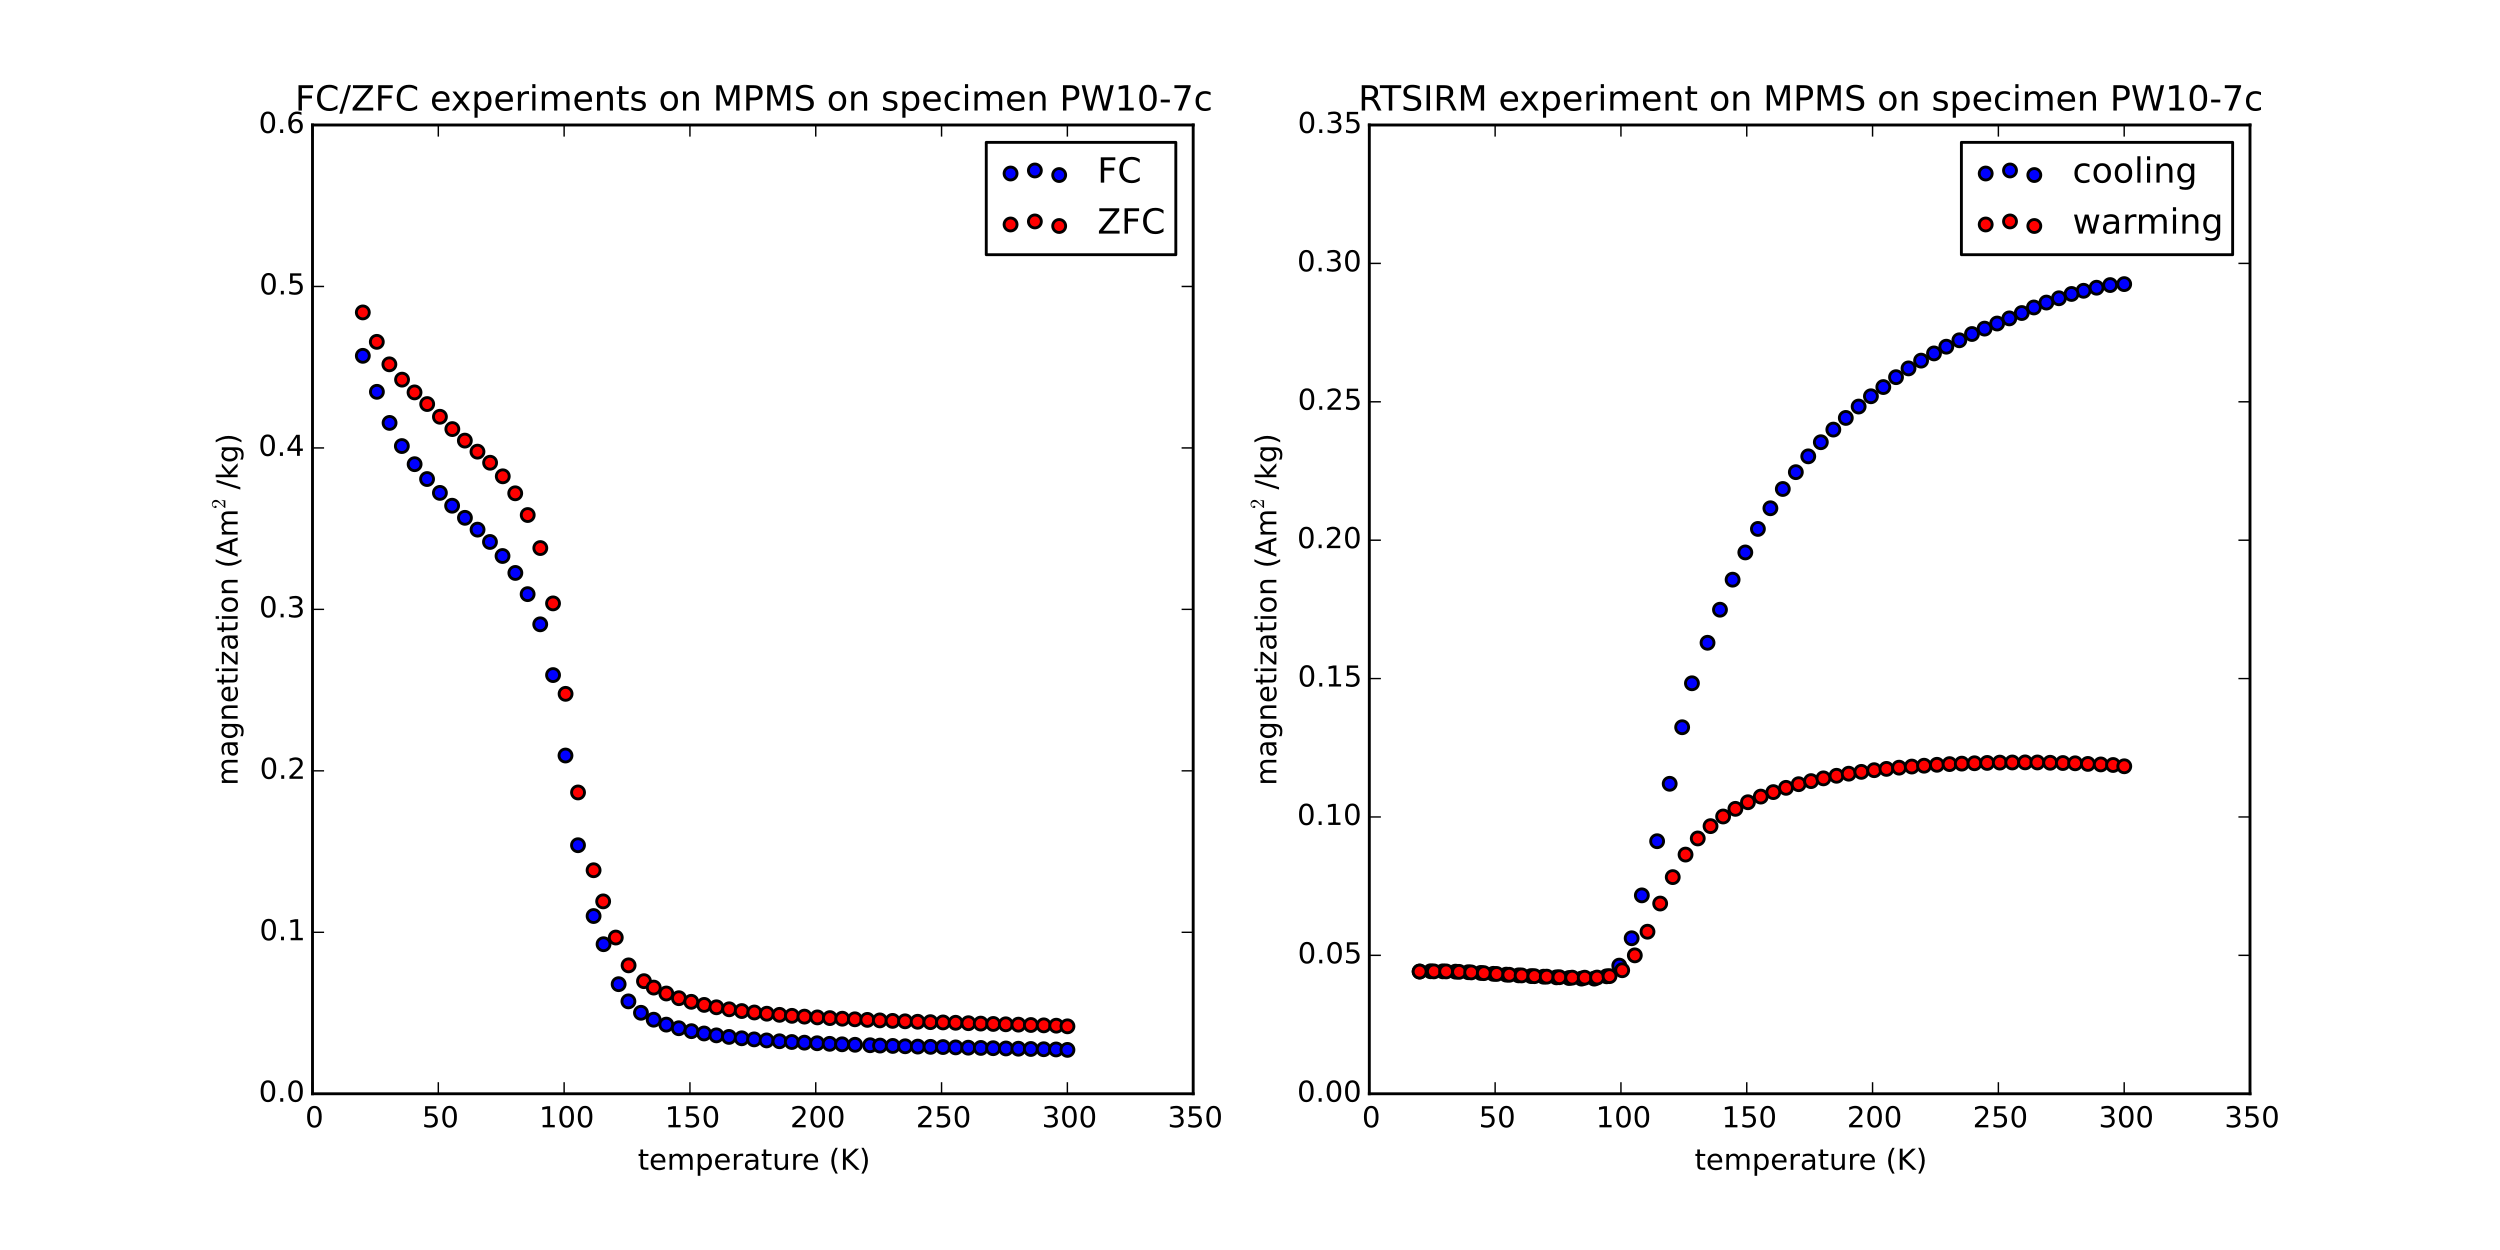 <?xml version="1.0" encoding="utf-8" standalone="no"?>
<!DOCTYPE svg PUBLIC "-//W3C//DTD SVG 1.1//EN"
  "http://www.w3.org/Graphics/SVG/1.1/DTD/svg11.dtd">
<!-- Created with matplotlib (http://matplotlib.org/) -->
<svg height="432pt" version="1.1" viewBox="0 0 864 432" width="864pt" xmlns="http://www.w3.org/2000/svg" xmlns:xlink="http://www.w3.org/1999/xlink">
 <defs>
  <style type="text/css">
*{stroke-linecap:butt;stroke-linejoin:round;}
  </style>
 </defs>
 <g id="figure_1">
  <g id="patch_1">
   <path d="
M0 432
L864 432
L864 0
L0 0
z
" style="fill:#ffffff;"/>
  </g>
  <g id="axes_1">
   <g id="patch_2">
    <path d="
M108 378
L412.364 378
L412.364 43.2
L108 43.2
z
" style="fill:#ffffff;"/>
   </g>
   <g id="PathCollection_1">
    <defs>
     <path d="
M0 2.236
C0.593 2.236 1.162 2 1.581 1.581
C2 1.162 2.236 0.593 2.236 0
C2.236 -0.593 2 -1.162 1.581 -1.581
C1.162 -2 0.593 -2.236 0 -2.236
C-0.593 -2.236 -1.162 -2 -1.581 -1.581
C-2 -1.162 -2.236 -0.593 -2.236 0
C-2.236 0.593 -2 1.162 -1.581 1.581
C-1.162 2 -0.593 2.236 0 2.236
z
" id="m892ea4c8d5" style="stroke:#000000;"/>
    </defs>
    <g clip-path="url(#p68afd6564e)">
     <use style="fill:#0000ff;stroke:#000000;" x="125.391" xlink:href="#m892ea4c8d5" y="122.973"/>
     <use style="fill:#0000ff;stroke:#000000;" x="130.257" xlink:href="#m892ea4c8d5" y="135.412"/>
     <use style="fill:#0000ff;stroke:#000000;" x="134.636" xlink:href="#m892ea4c8d5" y="146.157"/>
     <use style="fill:#0000ff;stroke:#000000;" x="138.88" xlink:href="#m892ea4c8d5" y="154.159"/>
     <use style="fill:#0000ff;stroke:#000000;" x="143.293" xlink:href="#m892ea4c8d5" y="160.422"/>
     <use style="fill:#0000ff;stroke:#000000;" x="147.594" xlink:href="#m892ea4c8d5" y="165.558"/>
     <use style="fill:#0000ff;stroke:#000000;" x="152.032" xlink:href="#m892ea4c8d5" y="170.341"/>
     <use style="fill:#0000ff;stroke:#000000;" x="156.252" xlink:href="#m892ea4c8d5" y="174.777"/>
     <use style="fill:#0000ff;stroke:#000000;" x="160.68" xlink:href="#m892ea4c8d5" y="178.958"/>
     <use style="fill:#0000ff;stroke:#000000;" x="165.043" xlink:href="#m892ea4c8d5" y="183.044"/>
     <use style="fill:#0000ff;stroke:#000000;" x="169.333" xlink:href="#m892ea4c8d5" y="187.299"/>
     <use style="fill:#0000ff;stroke:#000000;" x="173.673" xlink:href="#m892ea4c8d5" y="192.154"/>
     <use style="fill:#0000ff;stroke:#000000;" x="178.107" xlink:href="#m892ea4c8d5" y="198.006"/>
     <use style="fill:#0000ff;stroke:#000000;" x="182.349" xlink:href="#m892ea4c8d5" y="205.336"/>
     <use style="fill:#0000ff;stroke:#000000;" x="186.703" xlink:href="#m892ea4c8d5" y="215.763"/>
     <use style="fill:#0000ff;stroke:#000000;" x="191.135" xlink:href="#m892ea4c8d5" y="233.307"/>
     <use style="fill:#0000ff;stroke:#000000;" x="195.433" xlink:href="#m892ea4c8d5" y="261.108"/>
     <use style="fill:#0000ff;stroke:#000000;" x="199.759" xlink:href="#m892ea4c8d5" y="292.11"/>
     <use style="fill:#0000ff;stroke:#000000;" x="205.146" xlink:href="#m892ea4c8d5" y="316.584"/>
     <use style="fill:#0000ff;stroke:#000000;" x="208.589" xlink:href="#m892ea4c8d5" y="326.319"/>
     <use style="fill:#0000ff;stroke:#000000;" x="213.804" xlink:href="#m892ea4c8d5" y="340.132"/>
     <use style="fill:#0000ff;stroke:#000000;" x="217.177" xlink:href="#m892ea4c8d5" y="346.076"/>
     <use style="fill:#0000ff;stroke:#000000;" x="221.518" xlink:href="#m892ea4c8d5" y="350.02"/>
     <use style="fill:#0000ff;stroke:#000000;" x="225.907" xlink:href="#m892ea4c8d5" y="352.409"/>
     <use style="fill:#0000ff;stroke:#000000;" x="230.274" xlink:href="#m892ea4c8d5" y="354.11"/>
     <use style="fill:#0000ff;stroke:#000000;" x="234.594" xlink:href="#m892ea4c8d5" y="355.359"/>
     <use style="fill:#0000ff;stroke:#000000;" x="238.961" xlink:href="#m892ea4c8d5" y="356.371"/>
     <use style="fill:#0000ff;stroke:#000000;" x="243.331" xlink:href="#m892ea4c8d5" y="357.17"/>
     <use style="fill:#0000ff;stroke:#000000;" x="247.588" xlink:href="#m892ea4c8d5" y="357.82"/>
     <use style="fill:#0000ff;stroke:#000000;" x="251.936" xlink:href="#m892ea4c8d5" y="358.356"/>
     <use style="fill:#0000ff;stroke:#000000;" x="256.338" xlink:href="#m892ea4c8d5" y="358.831"/>
     <use style="fill:#0000ff;stroke:#000000;" x="260.628" xlink:href="#m892ea4c8d5" y="359.21"/>
     <use style="fill:#0000ff;stroke:#000000;" x="264.941" xlink:href="#m892ea4c8d5" y="359.568"/>
     <use style="fill:#0000ff;stroke:#000000;" x="269.393" xlink:href="#m892ea4c8d5" y="359.859"/>
     <use style="fill:#0000ff;stroke:#000000;" x="273.654" xlink:href="#m892ea4c8d5" y="360.116"/>
     <use style="fill:#0000ff;stroke:#000000;" x="278.014" xlink:href="#m892ea4c8d5" y="360.345"/>
     <use style="fill:#0000ff;stroke:#000000;" x="282.402" xlink:href="#m892ea4c8d5" y="360.549"/>
     <use style="fill:#0000ff;stroke:#000000;" x="286.727" xlink:href="#m892ea4c8d5" y="360.745"/>
     <use style="fill:#0000ff;stroke:#000000;" x="291.02" xlink:href="#m892ea4c8d5" y="360.914"/>
     <use style="fill:#0000ff;stroke:#000000;" x="295.507" xlink:href="#m892ea4c8d5" y="361.075"/>
     <use style="fill:#0000ff;stroke:#000000;" x="300.704" xlink:href="#m892ea4c8d5" y="361.234"/>
     <use style="fill:#0000ff;stroke:#000000;" x="304.143" xlink:href="#m892ea4c8d5" y="361.351"/>
     <use style="fill:#0000ff;stroke:#000000;" x="308.534" xlink:href="#m892ea4c8d5" y="361.474"/>
     <use style="fill:#0000ff;stroke:#000000;" x="312.827" xlink:href="#m892ea4c8d5" y="361.592"/>
     <use style="fill:#0000ff;stroke:#000000;" x="317.185" xlink:href="#m892ea4c8d5" y="361.703"/>
     <use style="fill:#0000ff;stroke:#000000;" x="321.595" xlink:href="#m892ea4c8d5" y="361.79"/>
     <use style="fill:#0000ff;stroke:#000000;" x="325.907" xlink:href="#m892ea4c8d5" y="361.862"/>
     <use style="fill:#0000ff;stroke:#000000;" x="330.275" xlink:href="#m892ea4c8d5" y="361.978"/>
     <use style="fill:#0000ff;stroke:#000000;" x="334.633" xlink:href="#m892ea4c8d5" y="362.078"/>
     <use style="fill:#0000ff;stroke:#000000;" x="338.984" xlink:href="#m892ea4c8d5" y="362.163"/>
     <use style="fill:#0000ff;stroke:#000000;" x="343.229" xlink:href="#m892ea4c8d5" y="362.259"/>
     <use style="fill:#0000ff;stroke:#000000;" x="347.654" xlink:href="#m892ea4c8d5" y="362.348"/>
     <use style="fill:#0000ff;stroke:#000000;" x="351.957" xlink:href="#m892ea4c8d5" y="362.434"/>
     <use style="fill:#0000ff;stroke:#000000;" x="356.26" xlink:href="#m892ea4c8d5" y="362.524"/>
     <use style="fill:#0000ff;stroke:#000000;" x="360.711" xlink:href="#m892ea4c8d5" y="362.614"/>
     <use style="fill:#0000ff;stroke:#000000;" x="364.968" xlink:href="#m892ea4c8d5" y="362.692"/>
     <use style="fill:#0000ff;stroke:#000000;" x="368.908" xlink:href="#m892ea4c8d5" y="362.841"/>
    </g>
   </g>
   <g id="PathCollection_2">
    <defs>
     <path d="
M0 2.236
C0.593 2.236 1.162 2 1.581 1.581
C2 1.162 2.236 0.593 2.236 0
C2.236 -0.593 2 -1.162 1.581 -1.581
C1.162 -2 0.593 -2.236 0 -2.236
C-0.593 -2.236 -1.162 -2 -1.581 -1.581
C-2 -1.162 -2.236 -0.593 -2.236 0
C-2.236 0.593 -2 1.162 -1.581 1.581
C-1.162 2 -0.593 2.236 0 2.236
z
" id="mcd54f2a490" style="stroke:#000000;"/>
    </defs>
    <g clip-path="url(#p68afd6564e)">
     <use style="fill:#ff0000;stroke:#000000;" x="125.39" xlink:href="#mcd54f2a490" y="107.973"/>
     <use style="fill:#ff0000;stroke:#000000;" x="130.225" xlink:href="#mcd54f2a490" y="118.142"/>
     <use style="fill:#ff0000;stroke:#000000;" x="134.569" xlink:href="#mcd54f2a490" y="125.91"/>
     <use style="fill:#ff0000;stroke:#000000;" x="138.951" xlink:href="#mcd54f2a490" y="131.205"/>
     <use style="fill:#ff0000;stroke:#000000;" x="143.262" xlink:href="#mcd54f2a490" y="135.611"/>
     <use style="fill:#ff0000;stroke:#000000;" x="147.634" xlink:href="#mcd54f2a490" y="139.64"/>
     <use style="fill:#ff0000;stroke:#000000;" x="152.039" xlink:href="#mcd54f2a490" y="144.033"/>
     <use style="fill:#ff0000;stroke:#000000;" x="156.327" xlink:href="#mcd54f2a490" y="148.293"/>
     <use style="fill:#ff0000;stroke:#000000;" x="160.652" xlink:href="#mcd54f2a490" y="152.275"/>
     <use style="fill:#ff0000;stroke:#000000;" x="165.014" xlink:href="#mcd54f2a490" y="156.092"/>
     <use style="fill:#ff0000;stroke:#000000;" x="169.38" xlink:href="#mcd54f2a490" y="159.921"/>
     <use style="fill:#ff0000;stroke:#000000;" x="173.758" xlink:href="#mcd54f2a490" y="164.613"/>
     <use style="fill:#ff0000;stroke:#000000;" x="178.061" xlink:href="#mcd54f2a490" y="170.486"/>
     <use style="fill:#ff0000;stroke:#000000;" x="182.381" xlink:href="#mcd54f2a490" y="177.994"/>
     <use style="fill:#ff0000;stroke:#000000;" x="186.73" xlink:href="#mcd54f2a490" y="189.407"/>
     <use style="fill:#ff0000;stroke:#000000;" x="191.129" xlink:href="#mcd54f2a490" y="208.534"/>
     <use style="fill:#ff0000;stroke:#000000;" x="195.465" xlink:href="#mcd54f2a490" y="239.791"/>
     <use style="fill:#ff0000;stroke:#000000;" x="199.769" xlink:href="#mcd54f2a490" y="273.874"/>
     <use style="fill:#ff0000;stroke:#000000;" x="205.145" xlink:href="#mcd54f2a490" y="300.759"/>
     <use style="fill:#ff0000;stroke:#000000;" x="208.452" xlink:href="#mcd54f2a490" y="311.518"/>
     <use style="fill:#ff0000;stroke:#000000;" x="212.813" xlink:href="#mcd54f2a490" y="324.014"/>
     <use style="fill:#ff0000;stroke:#000000;" x="217.243" xlink:href="#mcd54f2a490" y="333.629"/>
     <use style="fill:#ff0000;stroke:#000000;" x="222.557" xlink:href="#mcd54f2a490" y="339.092"/>
     <use style="fill:#ff0000;stroke:#000000;" x="225.938" xlink:href="#mcd54f2a490" y="341.312"/>
     <use style="fill:#ff0000;stroke:#000000;" x="230.283" xlink:href="#mcd54f2a490" y="343.354"/>
     <use style="fill:#ff0000;stroke:#000000;" x="234.636" xlink:href="#mcd54f2a490" y="344.976"/>
     <use style="fill:#ff0000;stroke:#000000;" x="238.902" xlink:href="#mcd54f2a490" y="346.226"/>
     <use style="fill:#ff0000;stroke:#000000;" x="243.369" xlink:href="#mcd54f2a490" y="347.295"/>
     <use style="fill:#ff0000;stroke:#000000;" x="247.598" xlink:href="#mcd54f2a490" y="348.118"/>
     <use style="fill:#ff0000;stroke:#000000;" x="252.014" xlink:href="#mcd54f2a490" y="348.811"/>
     <use style="fill:#ff0000;stroke:#000000;" x="256.349" xlink:href="#mcd54f2a490" y="349.418"/>
     <use style="fill:#ff0000;stroke:#000000;" x="260.706" xlink:href="#mcd54f2a490" y="349.917"/>
     <use style="fill:#ff0000;stroke:#000000;" x="265.019" xlink:href="#mcd54f2a490" y="350.34"/>
     <use style="fill:#ff0000;stroke:#000000;" x="269.404" xlink:href="#mcd54f2a490" y="350.728"/>
     <use style="fill:#ff0000;stroke:#000000;" x="273.687" xlink:href="#mcd54f2a490" y="351.073"/>
     <use style="fill:#ff0000;stroke:#000000;" x="278.02" xlink:href="#mcd54f2a490" y="351.347"/>
     <use style="fill:#ff0000;stroke:#000000;" x="282.486" xlink:href="#mcd54f2a490" y="351.614"/>
     <use style="fill:#ff0000;stroke:#000000;" x="286.809" xlink:href="#mcd54f2a490" y="351.853"/>
     <use style="fill:#ff0000;stroke:#000000;" x="291.1" xlink:href="#mcd54f2a490" y="352.066"/>
     <use style="fill:#ff0000;stroke:#000000;" x="295.443" xlink:href="#mcd54f2a490" y="352.268"/>
     <use style="fill:#ff0000;stroke:#000000;" x="299.765" xlink:href="#mcd54f2a490" y="352.471"/>
     <use style="fill:#ff0000;stroke:#000000;" x="304.074" xlink:href="#mcd54f2a490" y="352.65"/>
     <use style="fill:#ff0000;stroke:#000000;" x="308.473" xlink:href="#mcd54f2a490" y="352.816"/>
     <use style="fill:#ff0000;stroke:#000000;" x="312.798" xlink:href="#mcd54f2a490" y="352.967"/>
     <use style="fill:#ff0000;stroke:#000000;" x="317.145" xlink:href="#mcd54f2a490" y="353.121"/>
     <use style="fill:#ff0000;stroke:#000000;" x="321.549" xlink:href="#mcd54f2a490" y="353.254"/>
     <use style="fill:#ff0000;stroke:#000000;" x="325.907" xlink:href="#mcd54f2a490" y="353.353"/>
     <use style="fill:#ff0000;stroke:#000000;" x="330.26" xlink:href="#mcd54f2a490" y="353.468"/>
     <use style="fill:#ff0000;stroke:#000000;" x="334.68" xlink:href="#mcd54f2a490" y="353.619"/>
     <use style="fill:#ff0000;stroke:#000000;" x="338.941" xlink:href="#mcd54f2a490" y="353.753"/>
     <use style="fill:#ff0000;stroke:#000000;" x="343.274" xlink:href="#mcd54f2a490" y="353.878"/>
     <use style="fill:#ff0000;stroke:#000000;" x="347.595" xlink:href="#mcd54f2a490" y="353.997"/>
     <use style="fill:#ff0000;stroke:#000000;" x="351.972" xlink:href="#mcd54f2a490" y="354.117"/>
     <use style="fill:#ff0000;stroke:#000000;" x="356.279" xlink:href="#mcd54f2a490" y="354.24"/>
     <use style="fill:#ff0000;stroke:#000000;" x="360.721" xlink:href="#mcd54f2a490" y="354.365"/>
     <use style="fill:#ff0000;stroke:#000000;" x="365.047" xlink:href="#mcd54f2a490" y="354.478"/>
     <use style="fill:#ff0000;stroke:#000000;" x="368.911" xlink:href="#mcd54f2a490" y="354.698"/>
    </g>
   </g>
   <g id="patch_3">
    <path d="
M108 43.2
L412.364 43.2" style="fill:none;stroke:#000000;stroke-linecap:square;stroke-linejoin:miter;"/>
   </g>
   <g id="patch_4">
    <path d="
M412.364 378
L412.364 43.2" style="fill:none;stroke:#000000;stroke-linecap:square;stroke-linejoin:miter;"/>
   </g>
   <g id="patch_5">
    <path d="
M108 378
L412.364 378" style="fill:none;stroke:#000000;stroke-linecap:square;stroke-linejoin:miter;"/>
   </g>
   <g id="patch_6">
    <path d="
M108 378
L108 43.2" style="fill:none;stroke:#000000;stroke-linecap:square;stroke-linejoin:miter;"/>
   </g>
   <g id="matplotlib.axis_1">
    <g id="xtick_1">
     <g id="line2d_1">
      <defs>
       <path d="
M0 0
L0 -4" id="m93b0483c22" style="stroke:#000000;stroke-width:0.5;"/>
      </defs>
      <g>
       <use style="stroke:#000000;stroke-width:0.5;" x="108.0" xlink:href="#m93b0483c22" y="378.0"/>
      </g>
     </g>
     <g id="line2d_2">
      <defs>
       <path d="
M0 0
L0 4" id="m741efc42ff" style="stroke:#000000;stroke-width:0.5;"/>
      </defs>
      <g>
       <use style="stroke:#000000;stroke-width:0.5;" x="108.0" xlink:href="#m741efc42ff" y="43.2"/>
      </g>
     </g>
     <g id="text_1">
      <!-- 0 -->
      <defs>
       <path d="
M31.781 66.406
Q24.172 66.406 20.328 58.906
Q16.5 51.422 16.5 36.375
Q16.5 21.391 20.328 13.891
Q24.172 6.391 31.781 6.391
Q39.453 6.391 43.281 13.891
Q47.125 21.391 47.125 36.375
Q47.125 51.422 43.281 58.906
Q39.453 66.406 31.781 66.406
M31.781 74.219
Q44.047 74.219 50.516 64.516
Q56.984 54.828 56.984 36.375
Q56.984 17.969 50.516 8.266
Q44.047 -1.422 31.781 -1.422
Q19.531 -1.422 13.062 8.266
Q6.594 17.969 6.594 36.375
Q6.594 54.828 13.062 64.516
Q19.531 74.219 31.781 74.219" id="BitstreamVeraSans-Roman-30"/>
      </defs>
      <g transform="translate(105.48 389.598)scale(0.1 -0.1)">
       <use xlink:href="#BitstreamVeraSans-Roman-30"/>
      </g>
     </g>
    </g>
    <g id="xtick_2">
     <g id="line2d_3">
      <g>
       <use style="stroke:#000000;stroke-width:0.5;" x="151.481" xlink:href="#m93b0483c22" y="378.0"/>
      </g>
     </g>
     <g id="line2d_4">
      <g>
       <use style="stroke:#000000;stroke-width:0.5;" x="151.481" xlink:href="#m741efc42ff" y="43.2"/>
      </g>
     </g>
     <g id="text_2">
      <!-- 50 -->
      <defs>
       <path d="
M10.797 72.906
L49.516 72.906
L49.516 64.594
L19.828 64.594
L19.828 46.734
Q21.969 47.469 24.109 47.828
Q26.266 48.188 28.422 48.188
Q40.625 48.188 47.75 41.5
Q54.891 34.812 54.891 23.391
Q54.891 11.625 47.562 5.094
Q40.234 -1.422 26.906 -1.422
Q22.312 -1.422 17.547 -0.641
Q12.797 0.141 7.719 1.703
L7.719 11.625
Q12.109 9.234 16.797 8.062
Q21.484 6.891 26.703 6.891
Q35.156 6.891 40.078 11.328
Q45.016 15.766 45.016 23.391
Q45.016 31 40.078 35.438
Q35.156 39.891 26.703 39.891
Q22.75 39.891 18.812 39.016
Q14.891 38.141 10.797 36.281
z
" id="BitstreamVeraSans-Roman-35"/>
      </defs>
      <g transform="translate(145.836 389.598)scale(0.1 -0.1)">
       <use xlink:href="#BitstreamVeraSans-Roman-35"/>
       <use x="63.623" xlink:href="#BitstreamVeraSans-Roman-30"/>
      </g>
     </g>
    </g>
    <g id="xtick_3">
     <g id="line2d_5">
      <g>
       <use style="stroke:#000000;stroke-width:0.5;" x="194.961" xlink:href="#m93b0483c22" y="378.0"/>
      </g>
     </g>
     <g id="line2d_6">
      <g>
       <use style="stroke:#000000;stroke-width:0.5;" x="194.961" xlink:href="#m741efc42ff" y="43.2"/>
      </g>
     </g>
     <g id="text_3">
      <!-- 100 -->
      <defs>
       <path d="
M12.406 8.297
L28.516 8.297
L28.516 63.922
L10.984 60.406
L10.984 69.391
L28.422 72.906
L38.281 72.906
L38.281 8.297
L54.391 8.297
L54.391 0
L12.406 0
z
" id="BitstreamVeraSans-Roman-31"/>
      </defs>
      <g transform="translate(186.299 389.598)scale(0.1 -0.1)">
       <use xlink:href="#BitstreamVeraSans-Roman-31"/>
       <use x="63.623" xlink:href="#BitstreamVeraSans-Roman-30"/>
       <use x="127.246" xlink:href="#BitstreamVeraSans-Roman-30"/>
      </g>
     </g>
    </g>
    <g id="xtick_4">
     <g id="line2d_7">
      <g>
       <use style="stroke:#000000;stroke-width:0.5;" x="238.442" xlink:href="#m93b0483c22" y="378.0"/>
      </g>
     </g>
     <g id="line2d_8">
      <g>
       <use style="stroke:#000000;stroke-width:0.5;" x="238.442" xlink:href="#m741efc42ff" y="43.2"/>
      </g>
     </g>
     <g id="text_4">
      <!-- 150 -->
      <g transform="translate(229.779 389.598)scale(0.1 -0.1)">
       <use xlink:href="#BitstreamVeraSans-Roman-31"/>
       <use x="63.623" xlink:href="#BitstreamVeraSans-Roman-35"/>
       <use x="127.246" xlink:href="#BitstreamVeraSans-Roman-30"/>
      </g>
     </g>
    </g>
    <g id="xtick_5">
     <g id="line2d_9">
      <g>
       <use style="stroke:#000000;stroke-width:0.5;" x="281.922" xlink:href="#m93b0483c22" y="378.0"/>
      </g>
     </g>
     <g id="line2d_10">
      <g>
       <use style="stroke:#000000;stroke-width:0.5;" x="281.922" xlink:href="#m741efc42ff" y="43.2"/>
      </g>
     </g>
     <g id="text_5">
      <!-- 200 -->
      <defs>
       <path d="
M19.188 8.297
L53.609 8.297
L53.609 0
L7.328 0
L7.328 8.297
Q12.938 14.109 22.625 23.891
Q32.328 33.688 34.812 36.531
Q39.547 41.844 41.422 45.531
Q43.312 49.219 43.312 52.781
Q43.312 58.594 39.234 62.25
Q35.156 65.922 28.609 65.922
Q23.969 65.922 18.812 64.312
Q13.672 62.703 7.812 59.422
L7.812 69.391
Q13.766 71.781 18.938 73
Q24.125 74.219 28.422 74.219
Q39.75 74.219 46.484 68.547
Q53.219 62.891 53.219 53.422
Q53.219 48.922 51.531 44.891
Q49.859 40.875 45.406 35.406
Q44.188 33.984 37.641 27.219
Q31.109 20.453 19.188 8.297" id="BitstreamVeraSans-Roman-32"/>
      </defs>
      <g transform="translate(273.077 389.598)scale(0.1 -0.1)">
       <use xlink:href="#BitstreamVeraSans-Roman-32"/>
       <use x="63.623" xlink:href="#BitstreamVeraSans-Roman-30"/>
       <use x="127.246" xlink:href="#BitstreamVeraSans-Roman-30"/>
      </g>
     </g>
    </g>
    <g id="xtick_6">
     <g id="line2d_11">
      <g>
       <use style="stroke:#000000;stroke-width:0.5;" x="325.403" xlink:href="#m93b0483c22" y="378.0"/>
      </g>
     </g>
     <g id="line2d_12">
      <g>
       <use style="stroke:#000000;stroke-width:0.5;" x="325.403" xlink:href="#m741efc42ff" y="43.2"/>
      </g>
     </g>
     <g id="text_6">
      <!-- 250 -->
      <g transform="translate(316.557 389.598)scale(0.1 -0.1)">
       <use xlink:href="#BitstreamVeraSans-Roman-32"/>
       <use x="63.623" xlink:href="#BitstreamVeraSans-Roman-35"/>
       <use x="127.246" xlink:href="#BitstreamVeraSans-Roman-30"/>
      </g>
     </g>
    </g>
    <g id="xtick_7">
     <g id="line2d_13">
      <g>
       <use style="stroke:#000000;stroke-width:0.5;" x="368.883" xlink:href="#m93b0483c22" y="378.0"/>
      </g>
     </g>
     <g id="line2d_14">
      <g>
       <use style="stroke:#000000;stroke-width:0.5;" x="368.883" xlink:href="#m741efc42ff" y="43.2"/>
      </g>
     </g>
     <g id="text_7">
      <!-- 300 -->
      <defs>
       <path d="
M40.578 39.312
Q47.656 37.797 51.625 33
Q55.609 28.219 55.609 21.188
Q55.609 10.406 48.188 4.484
Q40.766 -1.422 27.094 -1.422
Q22.516 -1.422 17.656 -0.516
Q12.797 0.391 7.625 2.203
L7.625 11.719
Q11.719 9.328 16.594 8.109
Q21.484 6.891 26.812 6.891
Q36.078 6.891 40.938 10.547
Q45.797 14.203 45.797 21.188
Q45.797 27.641 41.281 31.266
Q36.766 34.906 28.719 34.906
L20.219 34.906
L20.219 43.016
L29.109 43.016
Q36.375 43.016 40.234 45.922
Q44.094 48.828 44.094 54.297
Q44.094 59.906 40.109 62.906
Q36.141 65.922 28.719 65.922
Q24.656 65.922 20.016 65.031
Q15.375 64.156 9.812 62.312
L9.812 71.094
Q15.438 72.656 20.344 73.438
Q25.25 74.219 29.594 74.219
Q40.828 74.219 47.359 69.109
Q53.906 64.016 53.906 55.328
Q53.906 49.266 50.438 45.094
Q46.969 40.922 40.578 39.312" id="BitstreamVeraSans-Roman-33"/>
      </defs>
      <g transform="translate(360.053 389.598)scale(0.1 -0.1)">
       <use xlink:href="#BitstreamVeraSans-Roman-33"/>
       <use x="63.623" xlink:href="#BitstreamVeraSans-Roman-30"/>
       <use x="127.246" xlink:href="#BitstreamVeraSans-Roman-30"/>
      </g>
     </g>
    </g>
    <g id="xtick_8">
     <g id="line2d_15">
      <g>
       <use style="stroke:#000000;stroke-width:0.5;" x="412.364" xlink:href="#m93b0483c22" y="378.0"/>
      </g>
     </g>
     <g id="line2d_16">
      <g>
       <use style="stroke:#000000;stroke-width:0.5;" x="412.364" xlink:href="#m741efc42ff" y="43.2"/>
      </g>
     </g>
     <g id="text_8">
      <!-- 350 -->
      <g transform="translate(403.533 389.598)scale(0.1 -0.1)">
       <use xlink:href="#BitstreamVeraSans-Roman-33"/>
       <use x="63.623" xlink:href="#BitstreamVeraSans-Roman-35"/>
       <use x="127.246" xlink:href="#BitstreamVeraSans-Roman-30"/>
      </g>
     </g>
    </g>
    <g id="text_9">
     <!-- temperature (K) -->
     <defs>
      <path d="
M34.281 27.484
Q23.391 27.484 19.188 25
Q14.984 22.516 14.984 16.5
Q14.984 11.719 18.141 8.906
Q21.297 6.109 26.703 6.109
Q34.188 6.109 38.703 11.406
Q43.219 16.703 43.219 25.484
L43.219 27.484
z

M52.203 31.203
L52.203 0
L43.219 0
L43.219 8.297
Q40.141 3.328 35.547 0.953
Q30.953 -1.422 24.312 -1.422
Q15.922 -1.422 10.953 3.297
Q6 8.016 6 15.922
Q6 25.141 12.172 29.828
Q18.359 34.516 30.609 34.516
L43.219 34.516
L43.219 35.406
Q43.219 41.609 39.141 45
Q35.062 48.391 27.688 48.391
Q23 48.391 18.547 47.266
Q14.109 46.141 10.016 43.891
L10.016 52.203
Q14.938 54.109 19.578 55.047
Q24.219 56 28.609 56
Q40.484 56 46.344 49.844
Q52.203 43.703 52.203 31.203" id="BitstreamVeraSans-Roman-61"/>
      <path d="
M9.812 72.906
L19.672 72.906
L19.672 42.094
L52.391 72.906
L65.094 72.906
L28.906 38.922
L67.672 0
L54.688 0
L19.672 35.109
L19.672 0
L9.812 0
z
" id="BitstreamVeraSans-Roman-4b"/>
      <path id="BitstreamVeraSans-Roman-20"/>
      <path d="
M8.016 75.875
L15.828 75.875
Q23.141 64.359 26.781 53.312
Q30.422 42.281 30.422 31.391
Q30.422 20.453 26.781 9.375
Q23.141 -1.703 15.828 -13.188
L8.016 -13.188
Q14.5 -2 17.703 9.062
Q20.906 20.125 20.906 31.391
Q20.906 42.672 17.703 53.656
Q14.5 64.656 8.016 75.875" id="BitstreamVeraSans-Roman-29"/>
      <path d="
M52 44.188
Q55.375 50.25 60.062 53.125
Q64.75 56 71.094 56
Q79.641 56 84.281 50.016
Q88.922 44.047 88.922 33.016
L88.922 0
L79.891 0
L79.891 32.719
Q79.891 40.578 77.094 44.375
Q74.312 48.188 68.609 48.188
Q61.625 48.188 57.562 43.547
Q53.516 38.922 53.516 30.906
L53.516 0
L44.484 0
L44.484 32.719
Q44.484 40.625 41.703 44.406
Q38.922 48.188 33.109 48.188
Q26.219 48.188 22.156 43.531
Q18.109 38.875 18.109 30.906
L18.109 0
L9.078 0
L9.078 54.688
L18.109 54.688
L18.109 46.188
Q21.188 51.219 25.484 53.609
Q29.781 56 35.688 56
Q41.656 56 45.828 52.969
Q50 49.953 52 44.188" id="BitstreamVeraSans-Roman-6d"/>
      <path d="
M31 75.875
Q24.469 64.656 21.281 53.656
Q18.109 42.672 18.109 31.391
Q18.109 20.125 21.312 9.062
Q24.516 -2 31 -13.188
L23.188 -13.188
Q15.875 -1.703 12.234 9.375
Q8.594 20.453 8.594 31.391
Q8.594 42.281 12.203 53.312
Q15.828 64.359 23.188 75.875
z
" id="BitstreamVeraSans-Roman-28"/>
      <path d="
M56.203 29.594
L56.203 25.203
L14.891 25.203
Q15.484 15.922 20.484 11.062
Q25.484 6.203 34.422 6.203
Q39.594 6.203 44.453 7.469
Q49.312 8.734 54.109 11.281
L54.109 2.781
Q49.266 0.734 44.188 -0.344
Q39.109 -1.422 33.891 -1.422
Q20.797 -1.422 13.156 6.188
Q5.516 13.812 5.516 26.812
Q5.516 40.234 12.766 48.109
Q20.016 56 32.328 56
Q43.359 56 49.781 48.891
Q56.203 41.797 56.203 29.594
M47.219 32.234
Q47.125 39.594 43.094 43.984
Q39.062 48.391 32.422 48.391
Q24.906 48.391 20.391 44.141
Q15.875 39.891 15.188 32.172
z
" id="BitstreamVeraSans-Roman-65"/>
      <path d="
M18.312 70.219
L18.312 54.688
L36.812 54.688
L36.812 47.703
L18.312 47.703
L18.312 18.016
Q18.312 11.328 20.141 9.422
Q21.969 7.516 27.594 7.516
L36.812 7.516
L36.812 0
L27.594 0
Q17.188 0 13.234 3.875
Q9.281 7.766 9.281 18.016
L9.281 47.703
L2.688 47.703
L2.688 54.688
L9.281 54.688
L9.281 70.219
z
" id="BitstreamVeraSans-Roman-74"/>
      <path d="
M8.5 21.578
L8.5 54.688
L17.484 54.688
L17.484 21.922
Q17.484 14.156 20.5 10.266
Q23.531 6.391 29.594 6.391
Q36.859 6.391 41.078 11.031
Q45.312 15.672 45.312 23.688
L45.312 54.688
L54.297 54.688
L54.297 0
L45.312 0
L45.312 8.406
Q42.047 3.422 37.719 1
Q33.406 -1.422 27.688 -1.422
Q18.266 -1.422 13.375 4.438
Q8.5 10.297 8.5 21.578" id="BitstreamVeraSans-Roman-75"/>
      <path d="
M41.109 46.297
Q39.594 47.172 37.812 47.578
Q36.031 48 33.891 48
Q26.266 48 22.188 43.047
Q18.109 38.094 18.109 28.812
L18.109 0
L9.078 0
L9.078 54.688
L18.109 54.688
L18.109 46.188
Q20.953 51.172 25.484 53.578
Q30.031 56 36.531 56
Q37.453 56 38.578 55.875
Q39.703 55.766 41.062 55.516
z
" id="BitstreamVeraSans-Roman-72"/>
      <path d="
M18.109 8.203
L18.109 -20.797
L9.078 -20.797
L9.078 54.688
L18.109 54.688
L18.109 46.391
Q20.953 51.266 25.266 53.625
Q29.594 56 35.594 56
Q45.562 56 51.781 48.094
Q58.016 40.188 58.016 27.297
Q58.016 14.406 51.781 6.484
Q45.562 -1.422 35.594 -1.422
Q29.594 -1.422 25.266 0.953
Q20.953 3.328 18.109 8.203
M48.688 27.297
Q48.688 37.203 44.609 42.844
Q40.531 48.484 33.406 48.484
Q26.266 48.484 22.188 42.844
Q18.109 37.203 18.109 27.297
Q18.109 17.391 22.188 11.75
Q26.266 6.109 33.406 6.109
Q40.531 6.109 44.609 11.75
Q48.688 17.391 48.688 27.297" id="BitstreamVeraSans-Roman-70"/>
     </defs>
     <g transform="translate(220.416 404.277)scale(0.1 -0.1)">
      <use xlink:href="#BitstreamVeraSans-Roman-74"/>
      <use x="39.209" xlink:href="#BitstreamVeraSans-Roman-65"/>
      <use x="100.732" xlink:href="#BitstreamVeraSans-Roman-6d"/>
      <use x="198.145" xlink:href="#BitstreamVeraSans-Roman-70"/>
      <use x="261.621" xlink:href="#BitstreamVeraSans-Roman-65"/>
      <use x="323.145" xlink:href="#BitstreamVeraSans-Roman-72"/>
      <use x="364.258" xlink:href="#BitstreamVeraSans-Roman-61"/>
      <use x="425.537" xlink:href="#BitstreamVeraSans-Roman-74"/>
      <use x="464.746" xlink:href="#BitstreamVeraSans-Roman-75"/>
      <use x="528.125" xlink:href="#BitstreamVeraSans-Roman-72"/>
      <use x="566.988" xlink:href="#BitstreamVeraSans-Roman-65"/>
      <use x="628.512" xlink:href="#BitstreamVeraSans-Roman-20"/>
      <use x="660.299" xlink:href="#BitstreamVeraSans-Roman-28"/>
      <use x="699.312" xlink:href="#BitstreamVeraSans-Roman-4b"/>
      <use x="764.889" xlink:href="#BitstreamVeraSans-Roman-29"/>
     </g>
    </g>
   </g>
   <g id="matplotlib.axis_2">
    <g id="ytick_1">
     <g id="line2d_17">
      <defs>
       <path d="
M0 0
L4 0" id="m728421d6d4" style="stroke:#000000;stroke-width:0.5;"/>
      </defs>
      <g>
       <use style="stroke:#000000;stroke-width:0.5;" x="108.0" xlink:href="#m728421d6d4" y="378.0"/>
      </g>
     </g>
     <g id="line2d_18">
      <defs>
       <path d="
M0 0
L-4 0" id="mcb0005524f" style="stroke:#000000;stroke-width:0.5;"/>
      </defs>
      <g>
       <use style="stroke:#000000;stroke-width:0.5;" x="412.364" xlink:href="#mcb0005524f" y="378.0"/>
      </g>
     </g>
     <g id="text_10">
      <!-- 0.0 -->
      <defs>
       <path d="
M10.688 12.406
L21 12.406
L21 0
L10.688 0
z
" id="BitstreamVeraSans-Roman-2e"/>
      </defs>
      <g transform="translate(89.42 380.759)scale(0.1 -0.1)">
       <use xlink:href="#BitstreamVeraSans-Roman-30"/>
       <use x="63.623" xlink:href="#BitstreamVeraSans-Roman-2e"/>
       <use x="95.41" xlink:href="#BitstreamVeraSans-Roman-30"/>
      </g>
     </g>
    </g>
    <g id="ytick_2">
     <g id="line2d_19">
      <g>
       <use style="stroke:#000000;stroke-width:0.5;" x="108.0" xlink:href="#m728421d6d4" y="322.2"/>
      </g>
     </g>
     <g id="line2d_20">
      <g>
       <use style="stroke:#000000;stroke-width:0.5;" x="412.364" xlink:href="#mcb0005524f" y="322.2"/>
      </g>
     </g>
     <g id="text_11">
      <!-- 0.1 -->
      <g transform="translate(89.68 324.959)scale(0.1 -0.1)">
       <use xlink:href="#BitstreamVeraSans-Roman-30"/>
       <use x="63.623" xlink:href="#BitstreamVeraSans-Roman-2e"/>
       <use x="95.41" xlink:href="#BitstreamVeraSans-Roman-31"/>
      </g>
     </g>
    </g>
    <g id="ytick_3">
     <g id="line2d_21">
      <g>
       <use style="stroke:#000000;stroke-width:0.5;" x="108.0" xlink:href="#m728421d6d4" y="266.4"/>
      </g>
     </g>
     <g id="line2d_22">
      <g>
       <use style="stroke:#000000;stroke-width:0.5;" x="412.364" xlink:href="#mcb0005524f" y="266.4"/>
      </g>
     </g>
     <g id="text_12">
      <!-- 0.2 -->
      <g transform="translate(89.758 269.159)scale(0.1 -0.1)">
       <use xlink:href="#BitstreamVeraSans-Roman-30"/>
       <use x="63.623" xlink:href="#BitstreamVeraSans-Roman-2e"/>
       <use x="95.41" xlink:href="#BitstreamVeraSans-Roman-32"/>
      </g>
     </g>
    </g>
    <g id="ytick_4">
     <g id="line2d_23">
      <g>
       <use style="stroke:#000000;stroke-width:0.5;" x="108.0" xlink:href="#m728421d6d4" y="210.6"/>
      </g>
     </g>
     <g id="line2d_24">
      <g>
       <use style="stroke:#000000;stroke-width:0.5;" x="412.364" xlink:href="#mcb0005524f" y="210.6"/>
      </g>
     </g>
     <g id="text_13">
      <!-- 0.3 -->
      <g transform="translate(89.558 213.359)scale(0.1 -0.1)">
       <use xlink:href="#BitstreamVeraSans-Roman-30"/>
       <use x="63.623" xlink:href="#BitstreamVeraSans-Roman-2e"/>
       <use x="95.41" xlink:href="#BitstreamVeraSans-Roman-33"/>
      </g>
     </g>
    </g>
    <g id="ytick_5">
     <g id="line2d_25">
      <g>
       <use style="stroke:#000000;stroke-width:0.5;" x="108.0" xlink:href="#m728421d6d4" y="154.8"/>
      </g>
     </g>
     <g id="line2d_26">
      <g>
       <use style="stroke:#000000;stroke-width:0.5;" x="412.364" xlink:href="#mcb0005524f" y="154.8"/>
      </g>
     </g>
     <g id="text_14">
      <!-- 0.4 -->
      <defs>
       <path d="
M37.797 64.312
L12.891 25.391
L37.797 25.391
z

M35.203 72.906
L47.609 72.906
L47.609 25.391
L58.016 25.391
L58.016 17.188
L47.609 17.188
L47.609 0
L37.797 0
L37.797 17.188
L4.891 17.188
L4.891 26.703
z
" id="BitstreamVeraSans-Roman-34"/>
      </defs>
      <g transform="translate(89.317 157.559)scale(0.1 -0.1)">
       <use xlink:href="#BitstreamVeraSans-Roman-30"/>
       <use x="63.623" xlink:href="#BitstreamVeraSans-Roman-2e"/>
       <use x="95.41" xlink:href="#BitstreamVeraSans-Roman-34"/>
      </g>
     </g>
    </g>
    <g id="ytick_6">
     <g id="line2d_27">
      <g>
       <use style="stroke:#000000;stroke-width:0.5;" x="108.0" xlink:href="#m728421d6d4" y="99.0"/>
      </g>
     </g>
     <g id="line2d_28">
      <g>
       <use style="stroke:#000000;stroke-width:0.5;" x="412.364" xlink:href="#mcb0005524f" y="99.0"/>
      </g>
     </g>
     <g id="text_15">
      <!-- 0.5 -->
      <g transform="translate(89.63 101.759)scale(0.1 -0.1)">
       <use xlink:href="#BitstreamVeraSans-Roman-30"/>
       <use x="63.623" xlink:href="#BitstreamVeraSans-Roman-2e"/>
       <use x="95.41" xlink:href="#BitstreamVeraSans-Roman-35"/>
      </g>
     </g>
    </g>
    <g id="ytick_7">
     <g id="line2d_29">
      <g>
       <use style="stroke:#000000;stroke-width:0.5;" x="108.0" xlink:href="#m728421d6d4" y="43.2"/>
      </g>
     </g>
     <g id="line2d_30">
      <g>
       <use style="stroke:#000000;stroke-width:0.5;" x="412.364" xlink:href="#mcb0005524f" y="43.2"/>
      </g>
     </g>
     <g id="text_16">
      <!-- 0.6 -->
      <defs>
       <path d="
M33.016 40.375
Q26.375 40.375 22.484 35.828
Q18.609 31.297 18.609 23.391
Q18.609 15.531 22.484 10.953
Q26.375 6.391 33.016 6.391
Q39.656 6.391 43.531 10.953
Q47.406 15.531 47.406 23.391
Q47.406 31.297 43.531 35.828
Q39.656 40.375 33.016 40.375
M52.594 71.297
L52.594 62.312
Q48.875 64.062 45.094 64.984
Q41.312 65.922 37.594 65.922
Q27.828 65.922 22.672 59.328
Q17.531 52.734 16.797 39.406
Q19.672 43.656 24.016 45.922
Q28.375 48.188 33.594 48.188
Q44.578 48.188 50.953 41.516
Q57.328 34.859 57.328 23.391
Q57.328 12.156 50.688 5.359
Q44.047 -1.422 33.016 -1.422
Q20.359 -1.422 13.672 8.266
Q6.984 17.969 6.984 36.375
Q6.984 53.656 15.188 63.938
Q23.391 74.219 37.203 74.219
Q40.922 74.219 44.703 73.484
Q48.484 72.75 52.594 71.297" id="BitstreamVeraSans-Roman-36"/>
      </defs>
      <g transform="translate(89.386 45.959)scale(0.1 -0.1)">
       <use xlink:href="#BitstreamVeraSans-Roman-30"/>
       <use x="63.623" xlink:href="#BitstreamVeraSans-Roman-2e"/>
       <use x="95.41" xlink:href="#BitstreamVeraSans-Roman-36"/>
      </g>
     </g>
    </g>
    <g id="text_17">
     <!-- magnetization (Am$^2$/kg) -->
     <defs>
      <path d="
M4.984 0
L4.984 2.688
Q4.984 2.938 5.172 3.219
L20.703 20.406
Q24.219 24.219 26.406 26.797
Q28.609 29.391 30.75 32.766
Q32.906 36.141 34.156 39.625
Q35.406 43.109 35.406 47.016
Q35.406 51.125 33.891 54.859
Q32.375 58.594 29.375 60.844
Q26.375 63.094 22.125 63.094
Q17.781 63.094 14.312 60.469
Q10.844 57.859 9.422 53.719
Q9.812 53.812 10.5 53.812
Q12.75 53.812 14.328 52.297
Q15.922 50.781 15.922 48.391
Q15.922 46.094 14.328 44.5
Q12.75 42.922 10.5 42.922
Q8.156 42.922 6.562 44.547
Q4.984 46.188 4.984 48.391
Q4.984 52.156 6.391 55.438
Q7.812 58.734 10.469 61.297
Q13.141 63.875 16.484 65.234
Q19.828 66.609 23.578 66.609
Q29.297 66.609 34.219 64.188
Q39.156 61.766 42.031 57.344
Q44.922 52.938 44.922 47.016
Q44.922 42.672 43.016 38.766
Q41.109 34.859 38.125 31.656
Q35.156 28.469 30.516 24.406
Q25.875 20.359 24.422 19
L13.094 8.109
L22.703 8.109
Q29.781 8.109 34.547 8.219
Q39.312 8.344 39.594 8.594
Q40.766 9.859 42 17.828
L44.922 17.828
L42.094 0
z
" id="Cmr10-32"/>
      <path d="
M54.891 33.016
L54.891 0
L45.906 0
L45.906 32.719
Q45.906 40.484 42.875 44.328
Q39.844 48.188 33.797 48.188
Q26.516 48.188 22.312 43.547
Q18.109 38.922 18.109 30.906
L18.109 0
L9.078 0
L9.078 54.688
L18.109 54.688
L18.109 46.188
Q21.344 51.125 25.703 53.562
Q30.078 56 35.797 56
Q45.219 56 50.047 50.172
Q54.891 44.344 54.891 33.016" id="BitstreamVeraSans-Roman-6e"/>
      <path d="
M30.609 48.391
Q23.391 48.391 19.188 42.75
Q14.984 37.109 14.984 27.297
Q14.984 17.484 19.156 11.844
Q23.344 6.203 30.609 6.203
Q37.797 6.203 41.984 11.859
Q46.188 17.531 46.188 27.297
Q46.188 37.016 41.984 42.703
Q37.797 48.391 30.609 48.391
M30.609 56
Q42.328 56 49.016 48.375
Q55.719 40.766 55.719 27.297
Q55.719 13.875 49.016 6.219
Q42.328 -1.422 30.609 -1.422
Q18.844 -1.422 12.172 6.219
Q5.516 13.875 5.516 27.297
Q5.516 40.766 12.172 48.375
Q18.844 56 30.609 56" id="BitstreamVeraSans-Roman-6f"/>
      <path d="
M5.516 54.688
L48.188 54.688
L48.188 46.484
L14.406 7.172
L48.188 7.172
L48.188 0
L4.297 0
L4.297 8.203
L38.094 47.516
L5.516 47.516
z
" id="BitstreamVeraSans-Roman-7a"/>
      <path d="
M9.422 54.688
L18.406 54.688
L18.406 0
L9.422 0
z

M9.422 75.984
L18.406 75.984
L18.406 64.594
L9.422 64.594
z
" id="BitstreamVeraSans-Roman-69"/>
      <path d="
M34.188 63.188
L20.797 26.906
L47.609 26.906
z

M28.609 72.906
L39.797 72.906
L67.578 0
L57.328 0
L50.688 18.703
L17.828 18.703
L11.188 0
L0.781 0
z
" id="BitstreamVeraSans-Roman-41"/>
      <path d="
M25.391 72.906
L33.688 72.906
L8.297 -9.281
L0 -9.281
z
" id="BitstreamVeraSans-Roman-2f"/>
      <path d="
M45.406 27.984
Q45.406 37.75 41.375 43.109
Q37.359 48.484 30.078 48.484
Q22.859 48.484 18.828 43.109
Q14.797 37.75 14.797 27.984
Q14.797 18.266 18.828 12.891
Q22.859 7.516 30.078 7.516
Q37.359 7.516 41.375 12.891
Q45.406 18.266 45.406 27.984
M54.391 6.781
Q54.391 -7.172 48.188 -13.984
Q42 -20.797 29.203 -20.797
Q24.469 -20.797 20.266 -20.094
Q16.062 -19.391 12.109 -17.922
L12.109 -9.188
Q16.062 -11.328 19.922 -12.344
Q23.781 -13.375 27.781 -13.375
Q36.625 -13.375 41.016 -8.766
Q45.406 -4.156 45.406 5.172
L45.406 9.625
Q42.625 4.781 38.281 2.391
Q33.938 0 27.875 0
Q17.828 0 11.672 7.656
Q5.516 15.328 5.516 27.984
Q5.516 40.672 11.672 48.328
Q17.828 56 27.875 56
Q33.938 56 38.281 53.609
Q42.625 51.219 45.406 46.391
L45.406 54.688
L54.391 54.688
z
" id="BitstreamVeraSans-Roman-67"/>
      <path d="
M9.078 75.984
L18.109 75.984
L18.109 31.109
L44.922 54.688
L56.391 54.688
L27.391 29.109
L57.625 0
L45.906 0
L18.109 26.703
L18.109 0
L9.078 0
z
" id="BitstreamVeraSans-Roman-6b"/>
     </defs>
     <g transform="translate(82.217 271.5)rotate(-90.0)scale(0.1 -0.1)">
      <use transform="translate(0.0 0.858)" xlink:href="#BitstreamVeraSans-Roman-6d"/>
      <use transform="translate(97.412 0.858)" xlink:href="#BitstreamVeraSans-Roman-61"/>
      <use transform="translate(158.691 0.858)" xlink:href="#BitstreamVeraSans-Roman-67"/>
      <use transform="translate(222.168 0.858)" xlink:href="#BitstreamVeraSans-Roman-6e"/>
      <use transform="translate(285.547 0.858)" xlink:href="#BitstreamVeraSans-Roman-65"/>
      <use transform="translate(347.07 0.858)" xlink:href="#BitstreamVeraSans-Roman-74"/>
      <use transform="translate(386.279 0.858)" xlink:href="#BitstreamVeraSans-Roman-69"/>
      <use transform="translate(414.062 0.858)" xlink:href="#BitstreamVeraSans-Roman-7a"/>
      <use transform="translate(466.553 0.858)" xlink:href="#BitstreamVeraSans-Roman-61"/>
      <use transform="translate(527.832 0.858)" xlink:href="#BitstreamVeraSans-Roman-74"/>
      <use transform="translate(567.041 0.858)" xlink:href="#BitstreamVeraSans-Roman-69"/>
      <use transform="translate(594.824 0.858)" xlink:href="#BitstreamVeraSans-Roman-6f"/>
      <use transform="translate(656.006 0.858)" xlink:href="#BitstreamVeraSans-Roman-6e"/>
      <use transform="translate(719.385 0.858)" xlink:href="#BitstreamVeraSans-Roman-20"/>
      <use transform="translate(751.172 0.858)" xlink:href="#BitstreamVeraSans-Roman-28"/>
      <use transform="translate(790.186 0.858)" xlink:href="#BitstreamVeraSans-Roman-41"/>
      <use transform="translate(858.594 0.858)" xlink:href="#BitstreamVeraSans-Roman-6d"/>
      <use transform="translate(956.006 43.373)scale(0.7)" xlink:href="#Cmr10-32"/>
      <use transform="translate(1023.012 0.858)" xlink:href="#BitstreamVeraSans-Roman-2f"/>
      <use transform="translate(1056.704 0.858)" xlink:href="#BitstreamVeraSans-Roman-6b"/>
      <use transform="translate(1114.614 0.858)" xlink:href="#BitstreamVeraSans-Roman-67"/>
      <use transform="translate(1178.09 0.858)" xlink:href="#BitstreamVeraSans-Roman-29"/>
     </g>
    </g>
   </g>
   <g id="text_18">
    <!-- FC/ZFC experiments on MPMS on specimen PW10-7c -->
    <defs>
     <path d="
M5.609 72.906
L62.891 72.906
L62.891 65.375
L16.797 8.297
L64.016 8.297
L64.016 0
L4.5 0
L4.5 7.516
L50.594 64.594
L5.609 64.594
z
" id="BitstreamVeraSans-Roman-5a"/>
     <path d="
M9.812 72.906
L24.516 72.906
L43.109 23.297
L61.812 72.906
L76.516 72.906
L76.516 0
L66.891 0
L66.891 64.016
L48.094 14.016
L38.188 14.016
L19.391 64.016
L19.391 0
L9.812 0
z
" id="BitstreamVeraSans-Roman-4d"/>
     <path d="
M8.203 72.906
L55.078 72.906
L55.078 68.703
L28.609 0
L18.312 0
L43.219 64.594
L8.203 64.594
z
" id="BitstreamVeraSans-Roman-37"/>
     <path d="
M19.672 64.797
L19.672 37.406
L32.078 37.406
Q38.969 37.406 42.719 40.969
Q46.484 44.531 46.484 51.125
Q46.484 57.672 42.719 61.234
Q38.969 64.797 32.078 64.797
z

M9.812 72.906
L32.078 72.906
Q44.344 72.906 50.609 67.359
Q56.891 61.812 56.891 51.125
Q56.891 40.328 50.609 34.812
Q44.344 29.297 32.078 29.297
L19.672 29.297
L19.672 0
L9.812 0
z
" id="BitstreamVeraSans-Roman-50"/>
     <path d="
M9.812 72.906
L51.703 72.906
L51.703 64.594
L19.672 64.594
L19.672 43.109
L48.578 43.109
L48.578 34.812
L19.672 34.812
L19.672 0
L9.812 0
z
" id="BitstreamVeraSans-Roman-46"/>
     <path d="
M53.516 70.516
L53.516 60.891
Q47.906 63.578 42.922 64.891
Q37.938 66.219 33.297 66.219
Q25.25 66.219 20.875 63.094
Q16.5 59.969 16.5 54.203
Q16.5 49.359 19.406 46.891
Q22.312 44.438 30.422 42.922
L36.375 41.703
Q47.406 39.594 52.656 34.297
Q57.906 29 57.906 20.125
Q57.906 9.516 50.797 4.047
Q43.703 -1.422 29.984 -1.422
Q24.812 -1.422 18.969 -0.25
Q13.141 0.922 6.891 3.219
L6.891 13.375
Q12.891 10.016 18.656 8.297
Q24.422 6.594 29.984 6.594
Q38.422 6.594 43.016 9.906
Q47.609 13.234 47.609 19.391
Q47.609 24.75 44.312 27.781
Q41.016 30.812 33.5 32.328
L27.484 33.5
Q16.453 35.688 11.516 40.375
Q6.594 45.062 6.594 53.422
Q6.594 63.094 13.406 68.656
Q20.219 74.219 32.172 74.219
Q37.312 74.219 42.625 73.281
Q47.953 72.359 53.516 70.516" id="BitstreamVeraSans-Roman-53"/>
     <path d="
M64.406 67.281
L64.406 56.891
Q59.422 61.531 53.781 63.812
Q48.141 66.109 41.797 66.109
Q29.297 66.109 22.656 58.469
Q16.016 50.828 16.016 36.375
Q16.016 21.969 22.656 14.328
Q29.297 6.688 41.797 6.688
Q48.141 6.688 53.781 8.984
Q59.422 11.281 64.406 15.922
L64.406 5.609
Q59.234 2.094 53.438 0.328
Q47.656 -1.422 41.219 -1.422
Q24.656 -1.422 15.125 8.703
Q5.609 18.844 5.609 36.375
Q5.609 53.953 15.125 64.078
Q24.656 74.219 41.219 74.219
Q47.75 74.219 53.531 72.484
Q59.328 70.75 64.406 67.281" id="BitstreamVeraSans-Roman-43"/>
     <path d="
M4.891 31.391
L31.203 31.391
L31.203 23.391
L4.891 23.391
z
" id="BitstreamVeraSans-Roman-2d"/>
     <path d="
M54.891 54.688
L35.109 28.078
L55.906 0
L45.312 0
L29.391 21.484
L13.484 0
L2.875 0
L24.125 28.609
L4.688 54.688
L15.281 54.688
L29.781 35.203
L44.281 54.688
z
" id="BitstreamVeraSans-Roman-78"/>
     <path d="
M3.328 72.906
L13.281 72.906
L28.609 11.281
L43.891 72.906
L54.984 72.906
L70.312 11.281
L85.594 72.906
L95.609 72.906
L77.297 0
L64.891 0
L49.516 63.281
L33.984 0
L21.578 0
z
" id="BitstreamVeraSans-Roman-57"/>
     <path d="
M44.281 53.078
L44.281 44.578
Q40.484 46.531 36.375 47.5
Q32.281 48.484 27.875 48.484
Q21.188 48.484 17.844 46.438
Q14.5 44.391 14.5 40.281
Q14.5 37.156 16.891 35.375
Q19.281 33.594 26.516 31.984
L29.594 31.297
Q39.156 29.25 43.188 25.516
Q47.219 21.781 47.219 15.094
Q47.219 7.469 41.188 3.016
Q35.156 -1.422 24.609 -1.422
Q20.219 -1.422 15.453 -0.562
Q10.688 0.297 5.422 2
L5.422 11.281
Q10.406 8.688 15.234 7.391
Q20.062 6.109 24.812 6.109
Q31.156 6.109 34.562 8.281
Q37.984 10.453 37.984 14.406
Q37.984 18.062 35.516 20.016
Q33.062 21.969 24.703 23.781
L21.578 24.516
Q13.234 26.266 9.516 29.906
Q5.812 33.547 5.812 39.891
Q5.812 47.609 11.281 51.797
Q16.75 56 26.812 56
Q31.781 56 36.172 55.266
Q40.578 54.547 44.281 53.078" id="BitstreamVeraSans-Roman-73"/>
     <path d="
M48.781 52.594
L48.781 44.188
Q44.969 46.297 41.141 47.344
Q37.312 48.391 33.406 48.391
Q24.656 48.391 19.812 42.844
Q14.984 37.312 14.984 27.297
Q14.984 17.281 19.812 11.734
Q24.656 6.203 33.406 6.203
Q37.312 6.203 41.141 7.25
Q44.969 8.297 48.781 10.406
L48.781 2.094
Q45.016 0.344 40.984 -0.531
Q36.969 -1.422 32.422 -1.422
Q20.062 -1.422 12.781 6.344
Q5.516 14.109 5.516 27.297
Q5.516 40.672 12.859 48.328
Q20.219 56 33.016 56
Q37.156 56 41.109 55.141
Q45.062 54.297 48.781 52.594" id="BitstreamVeraSans-Roman-63"/>
    </defs>
    <g transform="translate(101.985 38.2)scale(0.12 -0.12)">
     <use xlink:href="#BitstreamVeraSans-Roman-46"/>
     <use x="57.52" xlink:href="#BitstreamVeraSans-Roman-43"/>
     <use x="127.344" xlink:href="#BitstreamVeraSans-Roman-2f"/>
     <use x="161.035" xlink:href="#BitstreamVeraSans-Roman-5a"/>
     <use x="229.541" xlink:href="#BitstreamVeraSans-Roman-46"/>
     <use x="287.061" xlink:href="#BitstreamVeraSans-Roman-43"/>
     <use x="356.885" xlink:href="#BitstreamVeraSans-Roman-20"/>
     <use x="388.672" xlink:href="#BitstreamVeraSans-Roman-65"/>
     <use x="448.445" xlink:href="#BitstreamVeraSans-Roman-78"/>
     <use x="507.625" xlink:href="#BitstreamVeraSans-Roman-70"/>
     <use x="571.102" xlink:href="#BitstreamVeraSans-Roman-65"/>
     <use x="632.625" xlink:href="#BitstreamVeraSans-Roman-72"/>
     <use x="673.738" xlink:href="#BitstreamVeraSans-Roman-69"/>
     <use x="701.521" xlink:href="#BitstreamVeraSans-Roman-6d"/>
     <use x="798.934" xlink:href="#BitstreamVeraSans-Roman-65"/>
     <use x="860.457" xlink:href="#BitstreamVeraSans-Roman-6e"/>
     <use x="923.836" xlink:href="#BitstreamVeraSans-Roman-74"/>
     <use x="963.045" xlink:href="#BitstreamVeraSans-Roman-73"/>
     <use x="1015.145" xlink:href="#BitstreamVeraSans-Roman-20"/>
     <use x="1046.932" xlink:href="#BitstreamVeraSans-Roman-6f"/>
     <use x="1108.113" xlink:href="#BitstreamVeraSans-Roman-6e"/>
     <use x="1171.492" xlink:href="#BitstreamVeraSans-Roman-20"/>
     <use x="1203.279" xlink:href="#BitstreamVeraSans-Roman-4d"/>
     <use x="1289.559" xlink:href="#BitstreamVeraSans-Roman-50"/>
     <use x="1349.861" xlink:href="#BitstreamVeraSans-Roman-4d"/>
     <use x="1436.141" xlink:href="#BitstreamVeraSans-Roman-53"/>
     <use x="1499.617" xlink:href="#BitstreamVeraSans-Roman-20"/>
     <use x="1531.404" xlink:href="#BitstreamVeraSans-Roman-6f"/>
     <use x="1592.586" xlink:href="#BitstreamVeraSans-Roman-6e"/>
     <use x="1655.965" xlink:href="#BitstreamVeraSans-Roman-20"/>
     <use x="1687.752" xlink:href="#BitstreamVeraSans-Roman-73"/>
     <use x="1739.852" xlink:href="#BitstreamVeraSans-Roman-70"/>
     <use x="1803.328" xlink:href="#BitstreamVeraSans-Roman-65"/>
     <use x="1864.852" xlink:href="#BitstreamVeraSans-Roman-63"/>
     <use x="1919.832" xlink:href="#BitstreamVeraSans-Roman-69"/>
     <use x="1947.615" xlink:href="#BitstreamVeraSans-Roman-6d"/>
     <use x="2045.027" xlink:href="#BitstreamVeraSans-Roman-65"/>
     <use x="2106.551" xlink:href="#BitstreamVeraSans-Roman-6e"/>
     <use x="2169.93" xlink:href="#BitstreamVeraSans-Roman-20"/>
     <use x="2201.717" xlink:href="#BitstreamVeraSans-Roman-50"/>
     <use x="2262.02" xlink:href="#BitstreamVeraSans-Roman-57"/>
     <use x="2360.896" xlink:href="#BitstreamVeraSans-Roman-31"/>
     <use x="2424.52" xlink:href="#BitstreamVeraSans-Roman-30"/>
     <use x="2488.143" xlink:href="#BitstreamVeraSans-Roman-2d"/>
     <use x="2524.227" xlink:href="#BitstreamVeraSans-Roman-37"/>
     <use x="2587.85" xlink:href="#BitstreamVeraSans-Roman-63"/>
    </g>
   </g>
   <g id="legend_1">
    <g id="patch_7">
     <path d="
M340.853 88.028
L406.364 88.028
L406.364 49.2
L340.853 49.2
z
" style="fill:#ffffff;stroke:#000000;stroke-linejoin:miter;"/>
    </g>
    <g id="PathCollection_3">
     <defs>
      <path d="
M0 2.236
C0.593 2.236 1.162 2 1.581 1.581
C2 1.162 2.236 0.593 2.236 0
C2.236 -0.593 2 -1.162 1.581 -1.581
C1.162 -2 0.593 -2.236 0 -2.236
C-0.593 -2.236 -1.162 -2 -1.581 -1.581
C-2 -1.162 -2.236 -0.593 -2.236 0
C-2.236 0.593 -2 1.162 -1.581 1.581
C-1.162 2 -0.593 2.236 0 2.236
z
" id="C0_0_919e3f95db"/>
      <path d="
M0 2.236
C0.593 2.236 1.162 2 1.581 1.581
C2 1.162 2.236 0.593 2.236 0
C2.236 -0.593 2 -1.162 1.581 -1.581
C1.162 -2 0.593 -2.236 0 -2.236
C-0.593 -2.236 -1.162 -2 -1.581 -1.581
C-2 -1.162 -2.236 -0.593 -2.236 0
C-2.236 0.593 -2 1.162 -1.581 1.581
C-1.162 2 -0.593 2.236 0 2.236
z
" id="C0_1_919e3f95db"/>
      <path d="
M0 2.236
C0.593 2.236 1.162 2 1.581 1.581
C2 1.162 2.236 0.593 2.236 0
C2.236 -0.593 2 -1.162 1.581 -1.581
C1.162 -2 0.593 -2.236 0 -2.236
C-0.593 -2.236 -1.162 -2 -1.581 -1.581
C-2 -1.162 -2.236 -0.593 -2.236 0
C-2.236 0.593 -2 1.162 -1.581 1.581
C-1.162 2 -0.593 2.236 0 2.236
z
" id="C0_2_919e3f95db"/>
     </defs>
     <use style="fill:#0000ff;stroke:#000000;" x="349.253" xlink:href="#C0_0_919e3f95db" y="59.968"/>
     <use style="fill:#0000ff;stroke:#000000;" x="357.653" xlink:href="#C0_1_919e3f95db" y="58.918"/>
     <use style="fill:#0000ff;stroke:#000000;" x="366.053" xlink:href="#C0_2_919e3f95db" y="60.493"/>
    </g>
    <g id="text_19">
     <!-- FC -->
     <g transform="translate(379.253 63.118)scale(0.12 -0.12)">
      <use xlink:href="#BitstreamVeraSans-Roman-46"/>
      <use x="57.52" xlink:href="#BitstreamVeraSans-Roman-43"/>
     </g>
    </g>
    <g id="PathCollection_4">
     <defs>
      <path d="
M0 2.236
C0.593 2.236 1.162 2 1.581 1.581
C2 1.162 2.236 0.593 2.236 0
C2.236 -0.593 2 -1.162 1.581 -1.581
C1.162 -2 0.593 -2.236 0 -2.236
C-0.593 -2.236 -1.162 -2 -1.581 -1.581
C-2 -1.162 -2.236 -0.593 -2.236 0
C-2.236 0.593 -2 1.162 -1.581 1.581
C-1.162 2 -0.593 2.236 0 2.236
z
" id="C1_0_919e3f95db"/>
      <path d="
M0 2.236
C0.593 2.236 1.162 2 1.581 1.581
C2 1.162 2.236 0.593 2.236 0
C2.236 -0.593 2 -1.162 1.581 -1.581
C1.162 -2 0.593 -2.236 0 -2.236
C-0.593 -2.236 -1.162 -2 -1.581 -1.581
C-2 -1.162 -2.236 -0.593 -2.236 0
C-2.236 0.593 -2 1.162 -1.581 1.581
C-1.162 2 -0.593 2.236 0 2.236
z
" id="C1_1_919e3f95db"/>
      <path d="
M0 2.236
C0.593 2.236 1.162 2 1.581 1.581
C2 1.162 2.236 0.593 2.236 0
C2.236 -0.593 2 -1.162 1.581 -1.581
C1.162 -2 0.593 -2.236 0 -2.236
C-0.593 -2.236 -1.162 -2 -1.581 -1.581
C-2 -1.162 -2.236 -0.593 -2.236 0
C-2.236 0.593 -2 1.162 -1.581 1.581
C-1.162 2 -0.593 2.236 0 2.236
z
" id="C1_2_919e3f95db"/>
     </defs>
     <use style="fill:#ff0000;stroke:#000000;" x="349.253" xlink:href="#C1_0_919e3f95db" y="77.582"/>
     <use style="fill:#ff0000;stroke:#000000;" x="357.653" xlink:href="#C1_1_919e3f95db" y="76.532"/>
     <use style="fill:#ff0000;stroke:#000000;" x="366.053" xlink:href="#C1_2_919e3f95db" y="78.107"/>
    </g>
    <g id="text_20">
     <!-- ZFC -->
     <g transform="translate(379.253 80.732)scale(0.12 -0.12)">
      <use xlink:href="#BitstreamVeraSans-Roman-5a"/>
      <use x="68.506" xlink:href="#BitstreamVeraSans-Roman-46"/>
      <use x="126.025" xlink:href="#BitstreamVeraSans-Roman-43"/>
     </g>
    </g>
   </g>
  </g>
  <g id="axes_2">
   <g id="patch_8">
    <path d="
M473.236 378
L777.6 378
L777.6 43.2
L473.236 43.2
z
" style="fill:#ffffff;"/>
   </g>
   <g id="PathCollection_5">
    <g clip-path="url(#p74d0e2c937)">
     <use style="fill:#0000ff;stroke:#000000;" x="734.12" xlink:href="#m892ea4c8d5" y="98.188"/>
     <use style="fill:#0000ff;stroke:#000000;" x="729.265" xlink:href="#m892ea4c8d5" y="98.519"/>
     <use style="fill:#0000ff;stroke:#000000;" x="724.566" xlink:href="#m892ea4c8d5" y="99.435"/>
     <use style="fill:#0000ff;stroke:#000000;" x="720.08" xlink:href="#m892ea4c8d5" y="100.492"/>
     <use style="fill:#0000ff;stroke:#000000;" x="715.922" xlink:href="#m892ea4c8d5" y="101.591"/>
     <use style="fill:#0000ff;stroke:#000000;" x="711.571" xlink:href="#m892ea4c8d5" y="103.082"/>
     <use style="fill:#0000ff;stroke:#000000;" x="707.235" xlink:href="#m892ea4c8d5" y="104.568"/>
     <use style="fill:#0000ff;stroke:#000000;" x="702.912" xlink:href="#m892ea4c8d5" y="106.262"/>
     <use style="fill:#0000ff;stroke:#000000;" x="698.723" xlink:href="#m892ea4c8d5" y="108.183"/>
     <use style="fill:#0000ff;stroke:#000000;" x="694.425" xlink:href="#m892ea4c8d5" y="110.035"/>
     <use style="fill:#0000ff;stroke:#000000;" x="690.207" xlink:href="#m892ea4c8d5" y="111.81"/>
     <use style="fill:#0000ff;stroke:#000000;" x="685.874" xlink:href="#m892ea4c8d5" y="113.57"/>
     <use style="fill:#0000ff;stroke:#000000;" x="681.516" xlink:href="#m892ea4c8d5" y="115.432"/>
     <use style="fill:#0000ff;stroke:#000000;" x="677.151" xlink:href="#m892ea4c8d5" y="117.605"/>
     <use style="fill:#0000ff;stroke:#000000;" x="672.643" xlink:href="#m892ea4c8d5" y="119.817"/>
     <use style="fill:#0000ff;stroke:#000000;" x="668.392" xlink:href="#m892ea4c8d5" y="122.141"/>
     <use style="fill:#0000ff;stroke:#000000;" x="663.928" xlink:href="#m892ea4c8d5" y="124.634"/>
     <use style="fill:#0000ff;stroke:#000000;" x="659.584" xlink:href="#m892ea4c8d5" y="127.319"/>
     <use style="fill:#0000ff;stroke:#000000;" x="655.265" xlink:href="#m892ea4c8d5" y="130.353"/>
     <use style="fill:#0000ff;stroke:#000000;" x="650.873" xlink:href="#m892ea4c8d5" y="133.766"/>
     <use style="fill:#0000ff;stroke:#000000;" x="646.592" xlink:href="#m892ea4c8d5" y="136.949"/>
     <use style="fill:#0000ff;stroke:#000000;" x="642.347" xlink:href="#m892ea4c8d5" y="140.503"/>
     <use style="fill:#0000ff;stroke:#000000;" x="637.911" xlink:href="#m892ea4c8d5" y="144.436"/>
     <use style="fill:#0000ff;stroke:#000000;" x="633.602" xlink:href="#m892ea4c8d5" y="148.466"/>
     <use style="fill:#0000ff;stroke:#000000;" x="629.28" xlink:href="#m892ea4c8d5" y="152.832"/>
     <use style="fill:#0000ff;stroke:#000000;" x="624.932" xlink:href="#m892ea4c8d5" y="157.714"/>
     <use style="fill:#0000ff;stroke:#000000;" x="620.642" xlink:href="#m892ea4c8d5" y="163.18"/>
     <use style="fill:#0000ff;stroke:#000000;" x="616.138" xlink:href="#m892ea4c8d5" y="168.991"/>
     <use style="fill:#0000ff;stroke:#000000;" x="611.85" xlink:href="#m892ea4c8d5" y="175.654"/>
     <use style="fill:#0000ff;stroke:#000000;" x="607.534" xlink:href="#m892ea4c8d5" y="182.797"/>
     <use style="fill:#0000ff;stroke:#000000;" x="603.181" xlink:href="#m892ea4c8d5" y="190.923"/>
     <use style="fill:#0000ff;stroke:#000000;" x="598.789" xlink:href="#m892ea4c8d5" y="200.337"/>
     <use style="fill:#0000ff;stroke:#000000;" x="594.426" xlink:href="#m892ea4c8d5" y="210.717"/>
     <use style="fill:#0000ff;stroke:#000000;" x="590.123" xlink:href="#m892ea4c8d5" y="222.141"/>
     <use style="fill:#0000ff;stroke:#000000;" x="584.736" xlink:href="#m892ea4c8d5" y="236.142"/>
     <use style="fill:#0000ff;stroke:#000000;" x="581.354" xlink:href="#m892ea4c8d5" y="251.337"/>
     <use style="fill:#0000ff;stroke:#000000;" x="577.044" xlink:href="#m892ea4c8d5" y="270.876"/>
     <use style="fill:#0000ff;stroke:#000000;" x="572.702" xlink:href="#m892ea4c8d5" y="290.723"/>
     <use style="fill:#0000ff;stroke:#000000;" x="567.422" xlink:href="#m892ea4c8d5" y="309.44"/>
     <use style="fill:#0000ff;stroke:#000000;" x="563.903" xlink:href="#m892ea4c8d5" y="324.261"/>
     <use style="fill:#0000ff;stroke:#000000;" x="559.62" xlink:href="#m892ea4c8d5" y="333.717"/>
     <use style="fill:#0000ff;stroke:#000000;" x="555.24" xlink:href="#m892ea4c8d5" y="337.413"/>
     <use style="fill:#0000ff;stroke:#000000;" x="550.964" xlink:href="#m892ea4c8d5" y="338.215"/>
     <use style="fill:#0000ff;stroke:#000000;" x="546.557" xlink:href="#m892ea4c8d5" y="338.204"/>
     <use style="fill:#0000ff;stroke:#000000;" x="542.236" xlink:href="#m892ea4c8d5" y="338.004"/>
     <use style="fill:#0000ff;stroke:#000000;" x="537.894" xlink:href="#m892ea4c8d5" y="337.771"/>
     <use style="fill:#0000ff;stroke:#000000;" x="533.465" xlink:href="#m892ea4c8d5" y="337.544"/>
     <use style="fill:#0000ff;stroke:#000000;" x="529.152" xlink:href="#m892ea4c8d5" y="337.337"/>
     <use style="fill:#0000ff;stroke:#000000;" x="524.796" xlink:href="#m892ea4c8d5" y="337.085"/>
     <use style="fill:#0000ff;stroke:#000000;" x="520.55" xlink:href="#m892ea4c8d5" y="336.833"/>
     <use style="fill:#0000ff;stroke:#000000;" x="516.103" xlink:href="#m892ea4c8d5" y="336.554"/>
     <use style="fill:#0000ff;stroke:#000000;" x="511.747" xlink:href="#m892ea4c8d5" y="336.248"/>
     <use style="fill:#0000ff;stroke:#000000;" x="507.417" xlink:href="#m892ea4c8d5" y="336"/>
     <use style="fill:#0000ff;stroke:#000000;" x="503.032" xlink:href="#m892ea4c8d5" y="335.807"/>
     <use style="fill:#0000ff;stroke:#000000;" x="498.648" xlink:href="#m892ea4c8d5" y="335.696"/>
     <use style="fill:#0000ff;stroke:#000000;" x="494.42" xlink:href="#m892ea4c8d5" y="335.668"/>
     <use style="fill:#0000ff;stroke:#000000;" x="490.629" xlink:href="#m892ea4c8d5" y="335.761"/>
    </g>
   </g>
   <g id="PathCollection_6">
    <g clip-path="url(#p74d0e2c937)">
     <use style="fill:#ff0000;stroke:#000000;" x="490.626" xlink:href="#mcd54f2a490" y="335.77"/>
     <use style="fill:#ff0000;stroke:#000000;" x="495.549" xlink:href="#mcd54f2a490" y="335.714"/>
     <use style="fill:#ff0000;stroke:#000000;" x="499.794" xlink:href="#mcd54f2a490" y="335.724"/>
     <use style="fill:#ff0000;stroke:#000000;" x="504.248" xlink:href="#mcd54f2a490" y="335.87"/>
     <use style="fill:#ff0000;stroke:#000000;" x="508.454" xlink:href="#mcd54f2a490" y="336.066"/>
     <use style="fill:#ff0000;stroke:#000000;" x="512.818" xlink:href="#mcd54f2a490" y="336.32"/>
     <use style="fill:#ff0000;stroke:#000000;" x="517.234" xlink:href="#mcd54f2a490" y="336.599"/>
     <use style="fill:#ff0000;stroke:#000000;" x="521.623" xlink:href="#mcd54f2a490" y="336.879"/>
     <use style="fill:#ff0000;stroke:#000000;" x="525.881" xlink:href="#mcd54f2a490" y="337.108"/>
     <use style="fill:#ff0000;stroke:#000000;" x="530.286" xlink:href="#mcd54f2a490" y="337.364"/>
     <use style="fill:#ff0000;stroke:#000000;" x="534.56" xlink:href="#mcd54f2a490" y="337.53"/>
     <use style="fill:#ff0000;stroke:#000000;" x="538.942" xlink:href="#mcd54f2a490" y="337.725"/>
     <use style="fill:#ff0000;stroke:#000000;" x="543.352" xlink:href="#mcd54f2a490" y="337.871"/>
     <use style="fill:#ff0000;stroke:#000000;" x="547.687" xlink:href="#mcd54f2a490" y="337.885"/>
     <use style="fill:#ff0000;stroke:#000000;" x="551.965" xlink:href="#mcd54f2a490" y="337.841"/>
     <use style="fill:#ff0000;stroke:#000000;" x="556.257" xlink:href="#mcd54f2a490" y="337.357"/>
     <use style="fill:#ff0000;stroke:#000000;" x="560.63" xlink:href="#mcd54f2a490" y="335.32"/>
     <use style="fill:#ff0000;stroke:#000000;" x="564.994" xlink:href="#mcd54f2a490" y="330.173"/>
     <use style="fill:#ff0000;stroke:#000000;" x="569.371" xlink:href="#mcd54f2a490" y="322.001"/>
     <use style="fill:#ff0000;stroke:#000000;" x="573.757" xlink:href="#mcd54f2a490" y="312.263"/>
     <use style="fill:#ff0000;stroke:#000000;" x="578.1" xlink:href="#mcd54f2a490" y="303.131"/>
     <use style="fill:#ff0000;stroke:#000000;" x="582.523" xlink:href="#mcd54f2a490" y="295.345"/>
     <use style="fill:#ff0000;stroke:#000000;" x="586.746" xlink:href="#mcd54f2a490" y="289.77"/>
     <use style="fill:#ff0000;stroke:#000000;" x="591.16" xlink:href="#mcd54f2a490" y="285.511"/>
     <use style="fill:#ff0000;stroke:#000000;" x="595.51" xlink:href="#mcd54f2a490" y="282.182"/>
     <use style="fill:#ff0000;stroke:#000000;" x="599.756" xlink:href="#mcd54f2a490" y="279.538"/>
     <use style="fill:#ff0000;stroke:#000000;" x="604.09" xlink:href="#mcd54f2a490" y="277.257"/>
     <use style="fill:#ff0000;stroke:#000000;" x="608.525" xlink:href="#mcd54f2a490" y="275.302"/>
     <use style="fill:#ff0000;stroke:#000000;" x="612.86" xlink:href="#mcd54f2a490" y="273.751"/>
     <use style="fill:#ff0000;stroke:#000000;" x="617.247" xlink:href="#mcd54f2a490" y="272.275"/>
     <use style="fill:#ff0000;stroke:#000000;" x="621.614" xlink:href="#mcd54f2a490" y="271.016"/>
     <use style="fill:#ff0000;stroke:#000000;" x="625.897" xlink:href="#mcd54f2a490" y="269.951"/>
     <use style="fill:#ff0000;stroke:#000000;" x="630.175" xlink:href="#mcd54f2a490" y="269.003"/>
     <use style="fill:#ff0000;stroke:#000000;" x="634.699" xlink:href="#mcd54f2a490" y="268.109"/>
     <use style="fill:#ff0000;stroke:#000000;" x="638.923" xlink:href="#mcd54f2a490" y="267.388"/>
     <use style="fill:#ff0000;stroke:#000000;" x="643.282" xlink:href="#mcd54f2a490" y="266.756"/>
     <use style="fill:#ff0000;stroke:#000000;" x="647.711" xlink:href="#mcd54f2a490" y="266.18"/>
     <use style="fill:#ff0000;stroke:#000000;" x="651.96" xlink:href="#mcd54f2a490" y="265.728"/>
     <use style="fill:#ff0000;stroke:#000000;" x="656.33" xlink:href="#mcd54f2a490" y="265.305"/>
     <use style="fill:#ff0000;stroke:#000000;" x="660.708" xlink:href="#mcd54f2a490" y="264.922"/>
     <use style="fill:#ff0000;stroke:#000000;" x="664.957" xlink:href="#mcd54f2a490" y="264.631"/>
     <use style="fill:#ff0000;stroke:#000000;" x="669.411" xlink:href="#mcd54f2a490" y="264.311"/>
     <use style="fill:#ff0000;stroke:#000000;" x="673.766" xlink:href="#mcd54f2a490" y="264.076"/>
     <use style="fill:#ff0000;stroke:#000000;" x="677.996" xlink:href="#mcd54f2a490" y="263.909"/>
     <use style="fill:#ff0000;stroke:#000000;" x="682.386" xlink:href="#mcd54f2a490" y="263.783"/>
     <use style="fill:#ff0000;stroke:#000000;" x="686.771" xlink:href="#mcd54f2a490" y="263.668"/>
     <use style="fill:#ff0000;stroke:#000000;" x="691.133" xlink:href="#mcd54f2a490" y="263.553"/>
     <use style="fill:#ff0000;stroke:#000000;" x="695.447" xlink:href="#mcd54f2a490" y="263.51"/>
     <use style="fill:#ff0000;stroke:#000000;" x="699.88" xlink:href="#mcd54f2a490" y="263.479"/>
     <use style="fill:#ff0000;stroke:#000000;" x="704.128" xlink:href="#mcd54f2a490" y="263.507"/>
     <use style="fill:#ff0000;stroke:#000000;" x="708.539" xlink:href="#mcd54f2a490" y="263.604"/>
     <use style="fill:#ff0000;stroke:#000000;" x="712.931" xlink:href="#mcd54f2a490" y="263.7"/>
     <use style="fill:#ff0000;stroke:#000000;" x="717.172" xlink:href="#mcd54f2a490" y="263.797"/>
     <use style="fill:#ff0000;stroke:#000000;" x="721.576" xlink:href="#mcd54f2a490" y="264.013"/>
     <use style="fill:#ff0000;stroke:#000000;" x="726.03" xlink:href="#mcd54f2a490" y="264.187"/>
     <use style="fill:#ff0000;stroke:#000000;" x="730.283" xlink:href="#mcd54f2a490" y="264.382"/>
     <use style="fill:#ff0000;stroke:#000000;" x="734.148" xlink:href="#mcd54f2a490" y="264.825"/>
    </g>
   </g>
   <g id="patch_9">
    <path d="
M473.236 43.2
L777.6 43.2" style="fill:none;stroke:#000000;stroke-linecap:square;stroke-linejoin:miter;"/>
   </g>
   <g id="patch_10">
    <path d="
M777.6 378
L777.6 43.2" style="fill:none;stroke:#000000;stroke-linecap:square;stroke-linejoin:miter;"/>
   </g>
   <g id="patch_11">
    <path d="
M473.236 378
L777.6 378" style="fill:none;stroke:#000000;stroke-linecap:square;stroke-linejoin:miter;"/>
   </g>
   <g id="patch_12">
    <path d="
M473.236 378
L473.236 43.2" style="fill:none;stroke:#000000;stroke-linecap:square;stroke-linejoin:miter;"/>
   </g>
   <g id="matplotlib.axis_3">
    <g id="xtick_9">
     <g id="line2d_31">
      <g>
       <use style="stroke:#000000;stroke-width:0.5;" x="473.236" xlink:href="#m93b0483c22" y="378.0"/>
      </g>
     </g>
     <g id="line2d_32">
      <g>
       <use style="stroke:#000000;stroke-width:0.5;" x="473.236" xlink:href="#m741efc42ff" y="43.2"/>
      </g>
     </g>
     <g id="text_21">
      <!-- 0 -->
      <g transform="translate(470.717 389.598)scale(0.1 -0.1)">
       <use xlink:href="#BitstreamVeraSans-Roman-30"/>
      </g>
     </g>
    </g>
    <g id="xtick_10">
     <g id="line2d_33">
      <g>
       <use style="stroke:#000000;stroke-width:0.5;" x="516.717" xlink:href="#m93b0483c22" y="378.0"/>
      </g>
     </g>
     <g id="line2d_34">
      <g>
       <use style="stroke:#000000;stroke-width:0.5;" x="516.717" xlink:href="#m741efc42ff" y="43.2"/>
      </g>
     </g>
     <g id="text_22">
      <!-- 50 -->
      <g transform="translate(511.072 389.598)scale(0.1 -0.1)">
       <use xlink:href="#BitstreamVeraSans-Roman-35"/>
       <use x="63.623" xlink:href="#BitstreamVeraSans-Roman-30"/>
      </g>
     </g>
    </g>
    <g id="xtick_11">
     <g id="line2d_35">
      <g>
       <use style="stroke:#000000;stroke-width:0.5;" x="560.197" xlink:href="#m93b0483c22" y="378.0"/>
      </g>
     </g>
     <g id="line2d_36">
      <g>
       <use style="stroke:#000000;stroke-width:0.5;" x="560.197" xlink:href="#m741efc42ff" y="43.2"/>
      </g>
     </g>
     <g id="text_23">
      <!-- 100 -->
      <g transform="translate(551.535 389.598)scale(0.1 -0.1)">
       <use xlink:href="#BitstreamVeraSans-Roman-31"/>
       <use x="63.623" xlink:href="#BitstreamVeraSans-Roman-30"/>
       <use x="127.246" xlink:href="#BitstreamVeraSans-Roman-30"/>
      </g>
     </g>
    </g>
    <g id="xtick_12">
     <g id="line2d_37">
      <g>
       <use style="stroke:#000000;stroke-width:0.5;" x="603.678" xlink:href="#m93b0483c22" y="378.0"/>
      </g>
     </g>
     <g id="line2d_38">
      <g>
       <use style="stroke:#000000;stroke-width:0.5;" x="603.678" xlink:href="#m741efc42ff" y="43.2"/>
      </g>
     </g>
     <g id="text_24">
      <!-- 150 -->
      <g transform="translate(595.015 389.598)scale(0.1 -0.1)">
       <use xlink:href="#BitstreamVeraSans-Roman-31"/>
       <use x="63.623" xlink:href="#BitstreamVeraSans-Roman-35"/>
       <use x="127.246" xlink:href="#BitstreamVeraSans-Roman-30"/>
      </g>
     </g>
    </g>
    <g id="xtick_13">
     <g id="line2d_39">
      <g>
       <use style="stroke:#000000;stroke-width:0.5;" x="647.158" xlink:href="#m93b0483c22" y="378.0"/>
      </g>
     </g>
     <g id="line2d_40">
      <g>
       <use style="stroke:#000000;stroke-width:0.5;" x="647.158" xlink:href="#m741efc42ff" y="43.2"/>
      </g>
     </g>
     <g id="text_25">
      <!-- 200 -->
      <g transform="translate(638.313 389.598)scale(0.1 -0.1)">
       <use xlink:href="#BitstreamVeraSans-Roman-32"/>
       <use x="63.623" xlink:href="#BitstreamVeraSans-Roman-30"/>
       <use x="127.246" xlink:href="#BitstreamVeraSans-Roman-30"/>
      </g>
     </g>
    </g>
    <g id="xtick_14">
     <g id="line2d_41">
      <g>
       <use style="stroke:#000000;stroke-width:0.5;" x="690.639" xlink:href="#m93b0483c22" y="378.0"/>
      </g>
     </g>
     <g id="line2d_42">
      <g>
       <use style="stroke:#000000;stroke-width:0.5;" x="690.639" xlink:href="#m741efc42ff" y="43.2"/>
      </g>
     </g>
     <g id="text_26">
      <!-- 250 -->
      <g transform="translate(681.794 389.598)scale(0.1 -0.1)">
       <use xlink:href="#BitstreamVeraSans-Roman-32"/>
       <use x="63.623" xlink:href="#BitstreamVeraSans-Roman-35"/>
       <use x="127.246" xlink:href="#BitstreamVeraSans-Roman-30"/>
      </g>
     </g>
    </g>
    <g id="xtick_15">
     <g id="line2d_43">
      <g>
       <use style="stroke:#000000;stroke-width:0.5;" x="734.119" xlink:href="#m93b0483c22" y="378.0"/>
      </g>
     </g>
     <g id="line2d_44">
      <g>
       <use style="stroke:#000000;stroke-width:0.5;" x="734.119" xlink:href="#m741efc42ff" y="43.2"/>
      </g>
     </g>
     <g id="text_27">
      <!-- 300 -->
      <g transform="translate(725.289 389.598)scale(0.1 -0.1)">
       <use xlink:href="#BitstreamVeraSans-Roman-33"/>
       <use x="63.623" xlink:href="#BitstreamVeraSans-Roman-30"/>
       <use x="127.246" xlink:href="#BitstreamVeraSans-Roman-30"/>
      </g>
     </g>
    </g>
    <g id="xtick_16">
     <g id="line2d_45">
      <g>
       <use style="stroke:#000000;stroke-width:0.5;" x="777.6" xlink:href="#m93b0483c22" y="378.0"/>
      </g>
     </g>
     <g id="line2d_46">
      <g>
       <use style="stroke:#000000;stroke-width:0.5;" x="777.6" xlink:href="#m741efc42ff" y="43.2"/>
      </g>
     </g>
     <g id="text_28">
      <!-- 350 -->
      <g transform="translate(768.77 389.598)scale(0.1 -0.1)">
       <use xlink:href="#BitstreamVeraSans-Roman-33"/>
       <use x="63.623" xlink:href="#BitstreamVeraSans-Roman-35"/>
       <use x="127.246" xlink:href="#BitstreamVeraSans-Roman-30"/>
      </g>
     </g>
    </g>
    <g id="text_29">
     <!-- temperature (K) -->
     <g transform="translate(585.653 404.277)scale(0.1 -0.1)">
      <use xlink:href="#BitstreamVeraSans-Roman-74"/>
      <use x="39.209" xlink:href="#BitstreamVeraSans-Roman-65"/>
      <use x="100.732" xlink:href="#BitstreamVeraSans-Roman-6d"/>
      <use x="198.145" xlink:href="#BitstreamVeraSans-Roman-70"/>
      <use x="261.621" xlink:href="#BitstreamVeraSans-Roman-65"/>
      <use x="323.145" xlink:href="#BitstreamVeraSans-Roman-72"/>
      <use x="364.258" xlink:href="#BitstreamVeraSans-Roman-61"/>
      <use x="425.537" xlink:href="#BitstreamVeraSans-Roman-74"/>
      <use x="464.746" xlink:href="#BitstreamVeraSans-Roman-75"/>
      <use x="528.125" xlink:href="#BitstreamVeraSans-Roman-72"/>
      <use x="566.988" xlink:href="#BitstreamVeraSans-Roman-65"/>
      <use x="628.512" xlink:href="#BitstreamVeraSans-Roman-20"/>
      <use x="660.299" xlink:href="#BitstreamVeraSans-Roman-28"/>
      <use x="699.312" xlink:href="#BitstreamVeraSans-Roman-4b"/>
      <use x="764.889" xlink:href="#BitstreamVeraSans-Roman-29"/>
     </g>
    </g>
   </g>
   <g id="matplotlib.axis_4">
    <g id="ytick_8">
     <g id="line2d_47">
      <g>
       <use style="stroke:#000000;stroke-width:0.5;" x="473.236" xlink:href="#m728421d6d4" y="378.0"/>
      </g>
     </g>
     <g id="line2d_48">
      <g>
       <use style="stroke:#000000;stroke-width:0.5;" x="777.6" xlink:href="#mcb0005524f" y="378.0"/>
      </g>
     </g>
     <g id="text_30">
      <!-- 0.00 -->
      <g transform="translate(448.294 380.759)scale(0.1 -0.1)">
       <use xlink:href="#BitstreamVeraSans-Roman-30"/>
       <use x="63.623" xlink:href="#BitstreamVeraSans-Roman-2e"/>
       <use x="95.41" xlink:href="#BitstreamVeraSans-Roman-30"/>
       <use x="159.033" xlink:href="#BitstreamVeraSans-Roman-30"/>
      </g>
     </g>
    </g>
    <g id="ytick_9">
     <g id="line2d_49">
      <g>
       <use style="stroke:#000000;stroke-width:0.5;" x="473.236" xlink:href="#m728421d6d4" y="330.171"/>
      </g>
     </g>
     <g id="line2d_50">
      <g>
       <use style="stroke:#000000;stroke-width:0.5;" x="777.6" xlink:href="#mcb0005524f" y="330.171"/>
      </g>
     </g>
     <g id="text_31">
      <!-- 0.05 -->
      <g transform="translate(448.504 332.931)scale(0.1 -0.1)">
       <use xlink:href="#BitstreamVeraSans-Roman-30"/>
       <use x="63.623" xlink:href="#BitstreamVeraSans-Roman-2e"/>
       <use x="95.41" xlink:href="#BitstreamVeraSans-Roman-30"/>
       <use x="159.033" xlink:href="#BitstreamVeraSans-Roman-35"/>
      </g>
     </g>
    </g>
    <g id="ytick_10">
     <g id="line2d_51">
      <g>
       <use style="stroke:#000000;stroke-width:0.5;" x="473.236" xlink:href="#m728421d6d4" y="282.343"/>
      </g>
     </g>
     <g id="line2d_52">
      <g>
       <use style="stroke:#000000;stroke-width:0.5;" x="777.6" xlink:href="#mcb0005524f" y="282.343"/>
      </g>
     </g>
     <g id="text_32">
      <!-- 0.10 -->
      <g transform="translate(448.294 285.102)scale(0.1 -0.1)">
       <use xlink:href="#BitstreamVeraSans-Roman-30"/>
       <use x="63.623" xlink:href="#BitstreamVeraSans-Roman-2e"/>
       <use x="95.41" xlink:href="#BitstreamVeraSans-Roman-31"/>
       <use x="159.033" xlink:href="#BitstreamVeraSans-Roman-30"/>
      </g>
     </g>
    </g>
    <g id="ytick_11">
     <g id="line2d_53">
      <g>
       <use style="stroke:#000000;stroke-width:0.5;" x="473.236" xlink:href="#m728421d6d4" y="234.514"/>
      </g>
     </g>
     <g id="line2d_54">
      <g>
       <use style="stroke:#000000;stroke-width:0.5;" x="777.6" xlink:href="#mcb0005524f" y="234.514"/>
      </g>
     </g>
     <g id="text_33">
      <!-- 0.15 -->
      <g transform="translate(448.504 237.274)scale(0.1 -0.1)">
       <use xlink:href="#BitstreamVeraSans-Roman-30"/>
       <use x="63.623" xlink:href="#BitstreamVeraSans-Roman-2e"/>
       <use x="95.41" xlink:href="#BitstreamVeraSans-Roman-31"/>
       <use x="159.033" xlink:href="#BitstreamVeraSans-Roman-35"/>
      </g>
     </g>
    </g>
    <g id="ytick_12">
     <g id="line2d_55">
      <g>
       <use style="stroke:#000000;stroke-width:0.5;" x="473.236" xlink:href="#m728421d6d4" y="186.686"/>
      </g>
     </g>
     <g id="line2d_56">
      <g>
       <use style="stroke:#000000;stroke-width:0.5;" x="777.6" xlink:href="#mcb0005524f" y="186.686"/>
      </g>
     </g>
     <g id="text_34">
      <!-- 0.20 -->
      <g transform="translate(448.294 189.445)scale(0.1 -0.1)">
       <use xlink:href="#BitstreamVeraSans-Roman-30"/>
       <use x="63.623" xlink:href="#BitstreamVeraSans-Roman-2e"/>
       <use x="95.41" xlink:href="#BitstreamVeraSans-Roman-32"/>
       <use x="159.033" xlink:href="#BitstreamVeraSans-Roman-30"/>
      </g>
     </g>
    </g>
    <g id="ytick_13">
     <g id="line2d_57">
      <g>
       <use style="stroke:#000000;stroke-width:0.5;" x="473.236" xlink:href="#m728421d6d4" y="138.857"/>
      </g>
     </g>
     <g id="line2d_58">
      <g>
       <use style="stroke:#000000;stroke-width:0.5;" x="777.6" xlink:href="#mcb0005524f" y="138.857"/>
      </g>
     </g>
     <g id="text_35">
      <!-- 0.25 -->
      <g transform="translate(448.504 141.617)scale(0.1 -0.1)">
       <use xlink:href="#BitstreamVeraSans-Roman-30"/>
       <use x="63.623" xlink:href="#BitstreamVeraSans-Roman-2e"/>
       <use x="95.41" xlink:href="#BitstreamVeraSans-Roman-32"/>
       <use x="159.033" xlink:href="#BitstreamVeraSans-Roman-35"/>
      </g>
     </g>
    </g>
    <g id="ytick_14">
     <g id="line2d_59">
      <g>
       <use style="stroke:#000000;stroke-width:0.5;" x="473.236" xlink:href="#m728421d6d4" y="91.029"/>
      </g>
     </g>
     <g id="line2d_60">
      <g>
       <use style="stroke:#000000;stroke-width:0.5;" x="777.6" xlink:href="#mcb0005524f" y="91.029"/>
      </g>
     </g>
     <g id="text_36">
      <!-- 0.30 -->
      <g transform="translate(448.294 93.788)scale(0.1 -0.1)">
       <use xlink:href="#BitstreamVeraSans-Roman-30"/>
       <use x="63.623" xlink:href="#BitstreamVeraSans-Roman-2e"/>
       <use x="95.41" xlink:href="#BitstreamVeraSans-Roman-33"/>
       <use x="159.033" xlink:href="#BitstreamVeraSans-Roman-30"/>
      </g>
     </g>
    </g>
    <g id="ytick_15">
     <g id="line2d_61">
      <g>
       <use style="stroke:#000000;stroke-width:0.5;" x="473.236" xlink:href="#m728421d6d4" y="43.2"/>
      </g>
     </g>
     <g id="line2d_62">
      <g>
       <use style="stroke:#000000;stroke-width:0.5;" x="777.6" xlink:href="#mcb0005524f" y="43.2"/>
      </g>
     </g>
     <g id="text_37">
      <!-- 0.35 -->
      <g transform="translate(448.504 45.959)scale(0.1 -0.1)">
       <use xlink:href="#BitstreamVeraSans-Roman-30"/>
       <use x="63.623" xlink:href="#BitstreamVeraSans-Roman-2e"/>
       <use x="95.41" xlink:href="#BitstreamVeraSans-Roman-33"/>
       <use x="159.033" xlink:href="#BitstreamVeraSans-Roman-35"/>
      </g>
     </g>
    </g>
    <g id="text_38">
     <!-- magnetization (Am$^2$/kg) -->
     <g transform="translate(441.194 271.5)rotate(-90.0)scale(0.1 -0.1)">
      <use transform="translate(0.0 0.858)" xlink:href="#BitstreamVeraSans-Roman-6d"/>
      <use transform="translate(97.412 0.858)" xlink:href="#BitstreamVeraSans-Roman-61"/>
      <use transform="translate(158.691 0.858)" xlink:href="#BitstreamVeraSans-Roman-67"/>
      <use transform="translate(222.168 0.858)" xlink:href="#BitstreamVeraSans-Roman-6e"/>
      <use transform="translate(285.547 0.858)" xlink:href="#BitstreamVeraSans-Roman-65"/>
      <use transform="translate(347.07 0.858)" xlink:href="#BitstreamVeraSans-Roman-74"/>
      <use transform="translate(386.279 0.858)" xlink:href="#BitstreamVeraSans-Roman-69"/>
      <use transform="translate(414.062 0.858)" xlink:href="#BitstreamVeraSans-Roman-7a"/>
      <use transform="translate(466.553 0.858)" xlink:href="#BitstreamVeraSans-Roman-61"/>
      <use transform="translate(527.832 0.858)" xlink:href="#BitstreamVeraSans-Roman-74"/>
      <use transform="translate(567.041 0.858)" xlink:href="#BitstreamVeraSans-Roman-69"/>
      <use transform="translate(594.824 0.858)" xlink:href="#BitstreamVeraSans-Roman-6f"/>
      <use transform="translate(656.006 0.858)" xlink:href="#BitstreamVeraSans-Roman-6e"/>
      <use transform="translate(719.385 0.858)" xlink:href="#BitstreamVeraSans-Roman-20"/>
      <use transform="translate(751.172 0.858)" xlink:href="#BitstreamVeraSans-Roman-28"/>
      <use transform="translate(790.186 0.858)" xlink:href="#BitstreamVeraSans-Roman-41"/>
      <use transform="translate(858.594 0.858)" xlink:href="#BitstreamVeraSans-Roman-6d"/>
      <use transform="translate(956.006 43.373)scale(0.7)" xlink:href="#Cmr10-32"/>
      <use transform="translate(1023.012 0.858)" xlink:href="#BitstreamVeraSans-Roman-2f"/>
      <use transform="translate(1056.704 0.858)" xlink:href="#BitstreamVeraSans-Roman-6b"/>
      <use transform="translate(1114.614 0.858)" xlink:href="#BitstreamVeraSans-Roman-67"/>
      <use transform="translate(1178.09 0.858)" xlink:href="#BitstreamVeraSans-Roman-29"/>
     </g>
    </g>
   </g>
   <g id="text_39">
    <!-- RTSIRM experiment on MPMS on specimen PW10-7c -->
    <defs>
     <path d="
M44.391 34.188
Q47.562 33.109 50.562 29.594
Q53.562 26.078 56.594 19.922
L66.609 0
L56 0
L46.688 18.703
Q43.062 26.031 39.672 28.422
Q36.281 30.812 30.422 30.812
L19.672 30.812
L19.672 0
L9.812 0
L9.812 72.906
L32.078 72.906
Q44.578 72.906 50.734 67.672
Q56.891 62.453 56.891 51.906
Q56.891 45.016 53.688 40.469
Q50.484 35.938 44.391 34.188
M19.672 64.797
L19.672 38.922
L32.078 38.922
Q39.203 38.922 42.844 42.219
Q46.484 45.516 46.484 51.906
Q46.484 58.297 42.844 61.547
Q39.203 64.797 32.078 64.797
z
" id="BitstreamVeraSans-Roman-52"/>
     <path d="
M-0.297 72.906
L61.375 72.906
L61.375 64.594
L35.5 64.594
L35.5 0
L25.594 0
L25.594 64.594
L-0.297 64.594
z
" id="BitstreamVeraSans-Roman-54"/>
     <path d="
M9.812 72.906
L19.672 72.906
L19.672 0
L9.812 0
z
" id="BitstreamVeraSans-Roman-49"/>
    </defs>
    <g transform="translate(469.436 38.2)scale(0.12 -0.12)">
     <use xlink:href="#BitstreamVeraSans-Roman-52"/>
     <use x="62.232" xlink:href="#BitstreamVeraSans-Roman-54"/>
     <use x="123.316" xlink:href="#BitstreamVeraSans-Roman-53"/>
     <use x="186.793" xlink:href="#BitstreamVeraSans-Roman-49"/>
     <use x="216.285" xlink:href="#BitstreamVeraSans-Roman-52"/>
     <use x="285.768" xlink:href="#BitstreamVeraSans-Roman-4d"/>
     <use x="372.047" xlink:href="#BitstreamVeraSans-Roman-20"/>
     <use x="403.834" xlink:href="#BitstreamVeraSans-Roman-65"/>
     <use x="463.607" xlink:href="#BitstreamVeraSans-Roman-78"/>
     <use x="522.787" xlink:href="#BitstreamVeraSans-Roman-70"/>
     <use x="586.264" xlink:href="#BitstreamVeraSans-Roman-65"/>
     <use x="647.787" xlink:href="#BitstreamVeraSans-Roman-72"/>
     <use x="688.9" xlink:href="#BitstreamVeraSans-Roman-69"/>
     <use x="716.684" xlink:href="#BitstreamVeraSans-Roman-6d"/>
     <use x="814.096" xlink:href="#BitstreamVeraSans-Roman-65"/>
     <use x="875.619" xlink:href="#BitstreamVeraSans-Roman-6e"/>
     <use x="938.998" xlink:href="#BitstreamVeraSans-Roman-74"/>
     <use x="978.207" xlink:href="#BitstreamVeraSans-Roman-20"/>
     <use x="1009.994" xlink:href="#BitstreamVeraSans-Roman-6f"/>
     <use x="1071.176" xlink:href="#BitstreamVeraSans-Roman-6e"/>
     <use x="1134.555" xlink:href="#BitstreamVeraSans-Roman-20"/>
     <use x="1166.342" xlink:href="#BitstreamVeraSans-Roman-4d"/>
     <use x="1252.621" xlink:href="#BitstreamVeraSans-Roman-50"/>
     <use x="1312.924" xlink:href="#BitstreamVeraSans-Roman-4d"/>
     <use x="1399.203" xlink:href="#BitstreamVeraSans-Roman-53"/>
     <use x="1462.68" xlink:href="#BitstreamVeraSans-Roman-20"/>
     <use x="1494.467" xlink:href="#BitstreamVeraSans-Roman-6f"/>
     <use x="1555.648" xlink:href="#BitstreamVeraSans-Roman-6e"/>
     <use x="1619.027" xlink:href="#BitstreamVeraSans-Roman-20"/>
     <use x="1650.814" xlink:href="#BitstreamVeraSans-Roman-73"/>
     <use x="1702.914" xlink:href="#BitstreamVeraSans-Roman-70"/>
     <use x="1766.391" xlink:href="#BitstreamVeraSans-Roman-65"/>
     <use x="1827.914" xlink:href="#BitstreamVeraSans-Roman-63"/>
     <use x="1882.895" xlink:href="#BitstreamVeraSans-Roman-69"/>
     <use x="1910.678" xlink:href="#BitstreamVeraSans-Roman-6d"/>
     <use x="2008.09" xlink:href="#BitstreamVeraSans-Roman-65"/>
     <use x="2069.613" xlink:href="#BitstreamVeraSans-Roman-6e"/>
     <use x="2132.992" xlink:href="#BitstreamVeraSans-Roman-20"/>
     <use x="2164.779" xlink:href="#BitstreamVeraSans-Roman-50"/>
     <use x="2225.082" xlink:href="#BitstreamVeraSans-Roman-57"/>
     <use x="2323.959" xlink:href="#BitstreamVeraSans-Roman-31"/>
     <use x="2387.582" xlink:href="#BitstreamVeraSans-Roman-30"/>
     <use x="2451.205" xlink:href="#BitstreamVeraSans-Roman-2d"/>
     <use x="2487.289" xlink:href="#BitstreamVeraSans-Roman-37"/>
     <use x="2550.912" xlink:href="#BitstreamVeraSans-Roman-63"/>
    </g>
   </g>
   <g id="legend_2">
    <g id="patch_13">
     <path d="
M677.859 88.028
L771.6 88.028
L771.6 49.2
L677.859 49.2
z
" style="fill:#ffffff;stroke:#000000;stroke-linejoin:miter;"/>
    </g>
    <g id="PathCollection_7">
     <defs>
      <path d="
M0 2.236
C0.593 2.236 1.162 2 1.581 1.581
C2 1.162 2.236 0.593 2.236 0
C2.236 -0.593 2 -1.162 1.581 -1.581
C1.162 -2 0.593 -2.236 0 -2.236
C-0.593 -2.236 -1.162 -2 -1.581 -1.581
C-2 -1.162 -2.236 -0.593 -2.236 0
C-2.236 0.593 -2 1.162 -1.581 1.581
C-1.162 2 -0.593 2.236 0 2.236
z
" id="C2_0_919e3f95db"/>
      <path d="
M0 2.236
C0.593 2.236 1.162 2 1.581 1.581
C2 1.162 2.236 0.593 2.236 0
C2.236 -0.593 2 -1.162 1.581 -1.581
C1.162 -2 0.593 -2.236 0 -2.236
C-0.593 -2.236 -1.162 -2 -1.581 -1.581
C-2 -1.162 -2.236 -0.593 -2.236 0
C-2.236 0.593 -2 1.162 -1.581 1.581
C-1.162 2 -0.593 2.236 0 2.236
z
" id="C2_1_919e3f95db"/>
      <path d="
M0 2.236
C0.593 2.236 1.162 2 1.581 1.581
C2 1.162 2.236 0.593 2.236 0
C2.236 -0.593 2 -1.162 1.581 -1.581
C1.162 -2 0.593 -2.236 0 -2.236
C-0.593 -2.236 -1.162 -2 -1.581 -1.581
C-2 -1.162 -2.236 -0.593 -2.236 0
C-2.236 0.593 -2 1.162 -1.581 1.581
C-1.162 2 -0.593 2.236 0 2.236
z
" id="C2_2_919e3f95db"/>
     </defs>
     <use style="fill:#0000ff;stroke:#000000;" x="686.259" xlink:href="#C2_0_919e3f95db" y="59.968"/>
     <use style="fill:#0000ff;stroke:#000000;" x="694.659" xlink:href="#C2_1_919e3f95db" y="58.918"/>
     <use style="fill:#0000ff;stroke:#000000;" x="703.059" xlink:href="#C2_2_919e3f95db" y="60.493"/>
    </g>
    <g id="text_40">
     <!-- cooling -->
     <defs>
      <path d="
M9.422 75.984
L18.406 75.984
L18.406 0
L9.422 0
z
" id="BitstreamVeraSans-Roman-6c"/>
     </defs>
     <g transform="translate(716.259 63.118)scale(0.12 -0.12)">
      <use xlink:href="#BitstreamVeraSans-Roman-63"/>
      <use x="54.98" xlink:href="#BitstreamVeraSans-Roman-6f"/>
      <use x="116.162" xlink:href="#BitstreamVeraSans-Roman-6f"/>
      <use x="177.344" xlink:href="#BitstreamVeraSans-Roman-6c"/>
      <use x="205.127" xlink:href="#BitstreamVeraSans-Roman-69"/>
      <use x="232.91" xlink:href="#BitstreamVeraSans-Roman-6e"/>
      <use x="296.289" xlink:href="#BitstreamVeraSans-Roman-67"/>
     </g>
    </g>
    <g id="PathCollection_8">
     <defs>
      <path d="
M0 2.236
C0.593 2.236 1.162 2 1.581 1.581
C2 1.162 2.236 0.593 2.236 0
C2.236 -0.593 2 -1.162 1.581 -1.581
C1.162 -2 0.593 -2.236 0 -2.236
C-0.593 -2.236 -1.162 -2 -1.581 -1.581
C-2 -1.162 -2.236 -0.593 -2.236 0
C-2.236 0.593 -2 1.162 -1.581 1.581
C-1.162 2 -0.593 2.236 0 2.236
z
" id="C3_0_919e3f95db"/>
      <path d="
M0 2.236
C0.593 2.236 1.162 2 1.581 1.581
C2 1.162 2.236 0.593 2.236 0
C2.236 -0.593 2 -1.162 1.581 -1.581
C1.162 -2 0.593 -2.236 0 -2.236
C-0.593 -2.236 -1.162 -2 -1.581 -1.581
C-2 -1.162 -2.236 -0.593 -2.236 0
C-2.236 0.593 -2 1.162 -1.581 1.581
C-1.162 2 -0.593 2.236 0 2.236
z
" id="C3_1_919e3f95db"/>
      <path d="
M0 2.236
C0.593 2.236 1.162 2 1.581 1.581
C2 1.162 2.236 0.593 2.236 0
C2.236 -0.593 2 -1.162 1.581 -1.581
C1.162 -2 0.593 -2.236 0 -2.236
C-0.593 -2.236 -1.162 -2 -1.581 -1.581
C-2 -1.162 -2.236 -0.593 -2.236 0
C-2.236 0.593 -2 1.162 -1.581 1.581
C-1.162 2 -0.593 2.236 0 2.236
z
" id="C3_2_919e3f95db"/>
     </defs>
     <use style="fill:#ff0000;stroke:#000000;" x="686.259" xlink:href="#C3_0_919e3f95db" y="77.582"/>
     <use style="fill:#ff0000;stroke:#000000;" x="694.659" xlink:href="#C3_1_919e3f95db" y="76.532"/>
     <use style="fill:#ff0000;stroke:#000000;" x="703.059" xlink:href="#C3_2_919e3f95db" y="78.107"/>
    </g>
    <g id="text_41">
     <!-- warming -->
     <defs>
      <path d="
M4.203 54.688
L13.188 54.688
L24.422 12.016
L35.594 54.688
L46.188 54.688
L57.422 12.016
L68.609 54.688
L77.594 54.688
L63.281 0
L52.688 0
L40.922 44.828
L29.109 0
L18.5 0
z
" id="BitstreamVeraSans-Roman-77"/>
     </defs>
     <g transform="translate(716.259 80.732)scale(0.12 -0.12)">
      <use xlink:href="#BitstreamVeraSans-Roman-77"/>
      <use x="81.787" xlink:href="#BitstreamVeraSans-Roman-61"/>
      <use x="143.066" xlink:href="#BitstreamVeraSans-Roman-72"/>
      <use x="182.43" xlink:href="#BitstreamVeraSans-Roman-6d"/>
      <use x="279.842" xlink:href="#BitstreamVeraSans-Roman-69"/>
      <use x="307.625" xlink:href="#BitstreamVeraSans-Roman-6e"/>
      <use x="371.004" xlink:href="#BitstreamVeraSans-Roman-67"/>
     </g>
    </g>
   </g>
  </g>
 </g>
 <defs>
  <clipPath id="p74d0e2c937">
   <rect height="334.8" width="304.364" x="473.236" y="43.2"/>
  </clipPath>
  <clipPath id="p68afd6564e">
   <rect height="334.8" width="304.364" x="108.0" y="43.2"/>
  </clipPath>
 </defs>
</svg>
